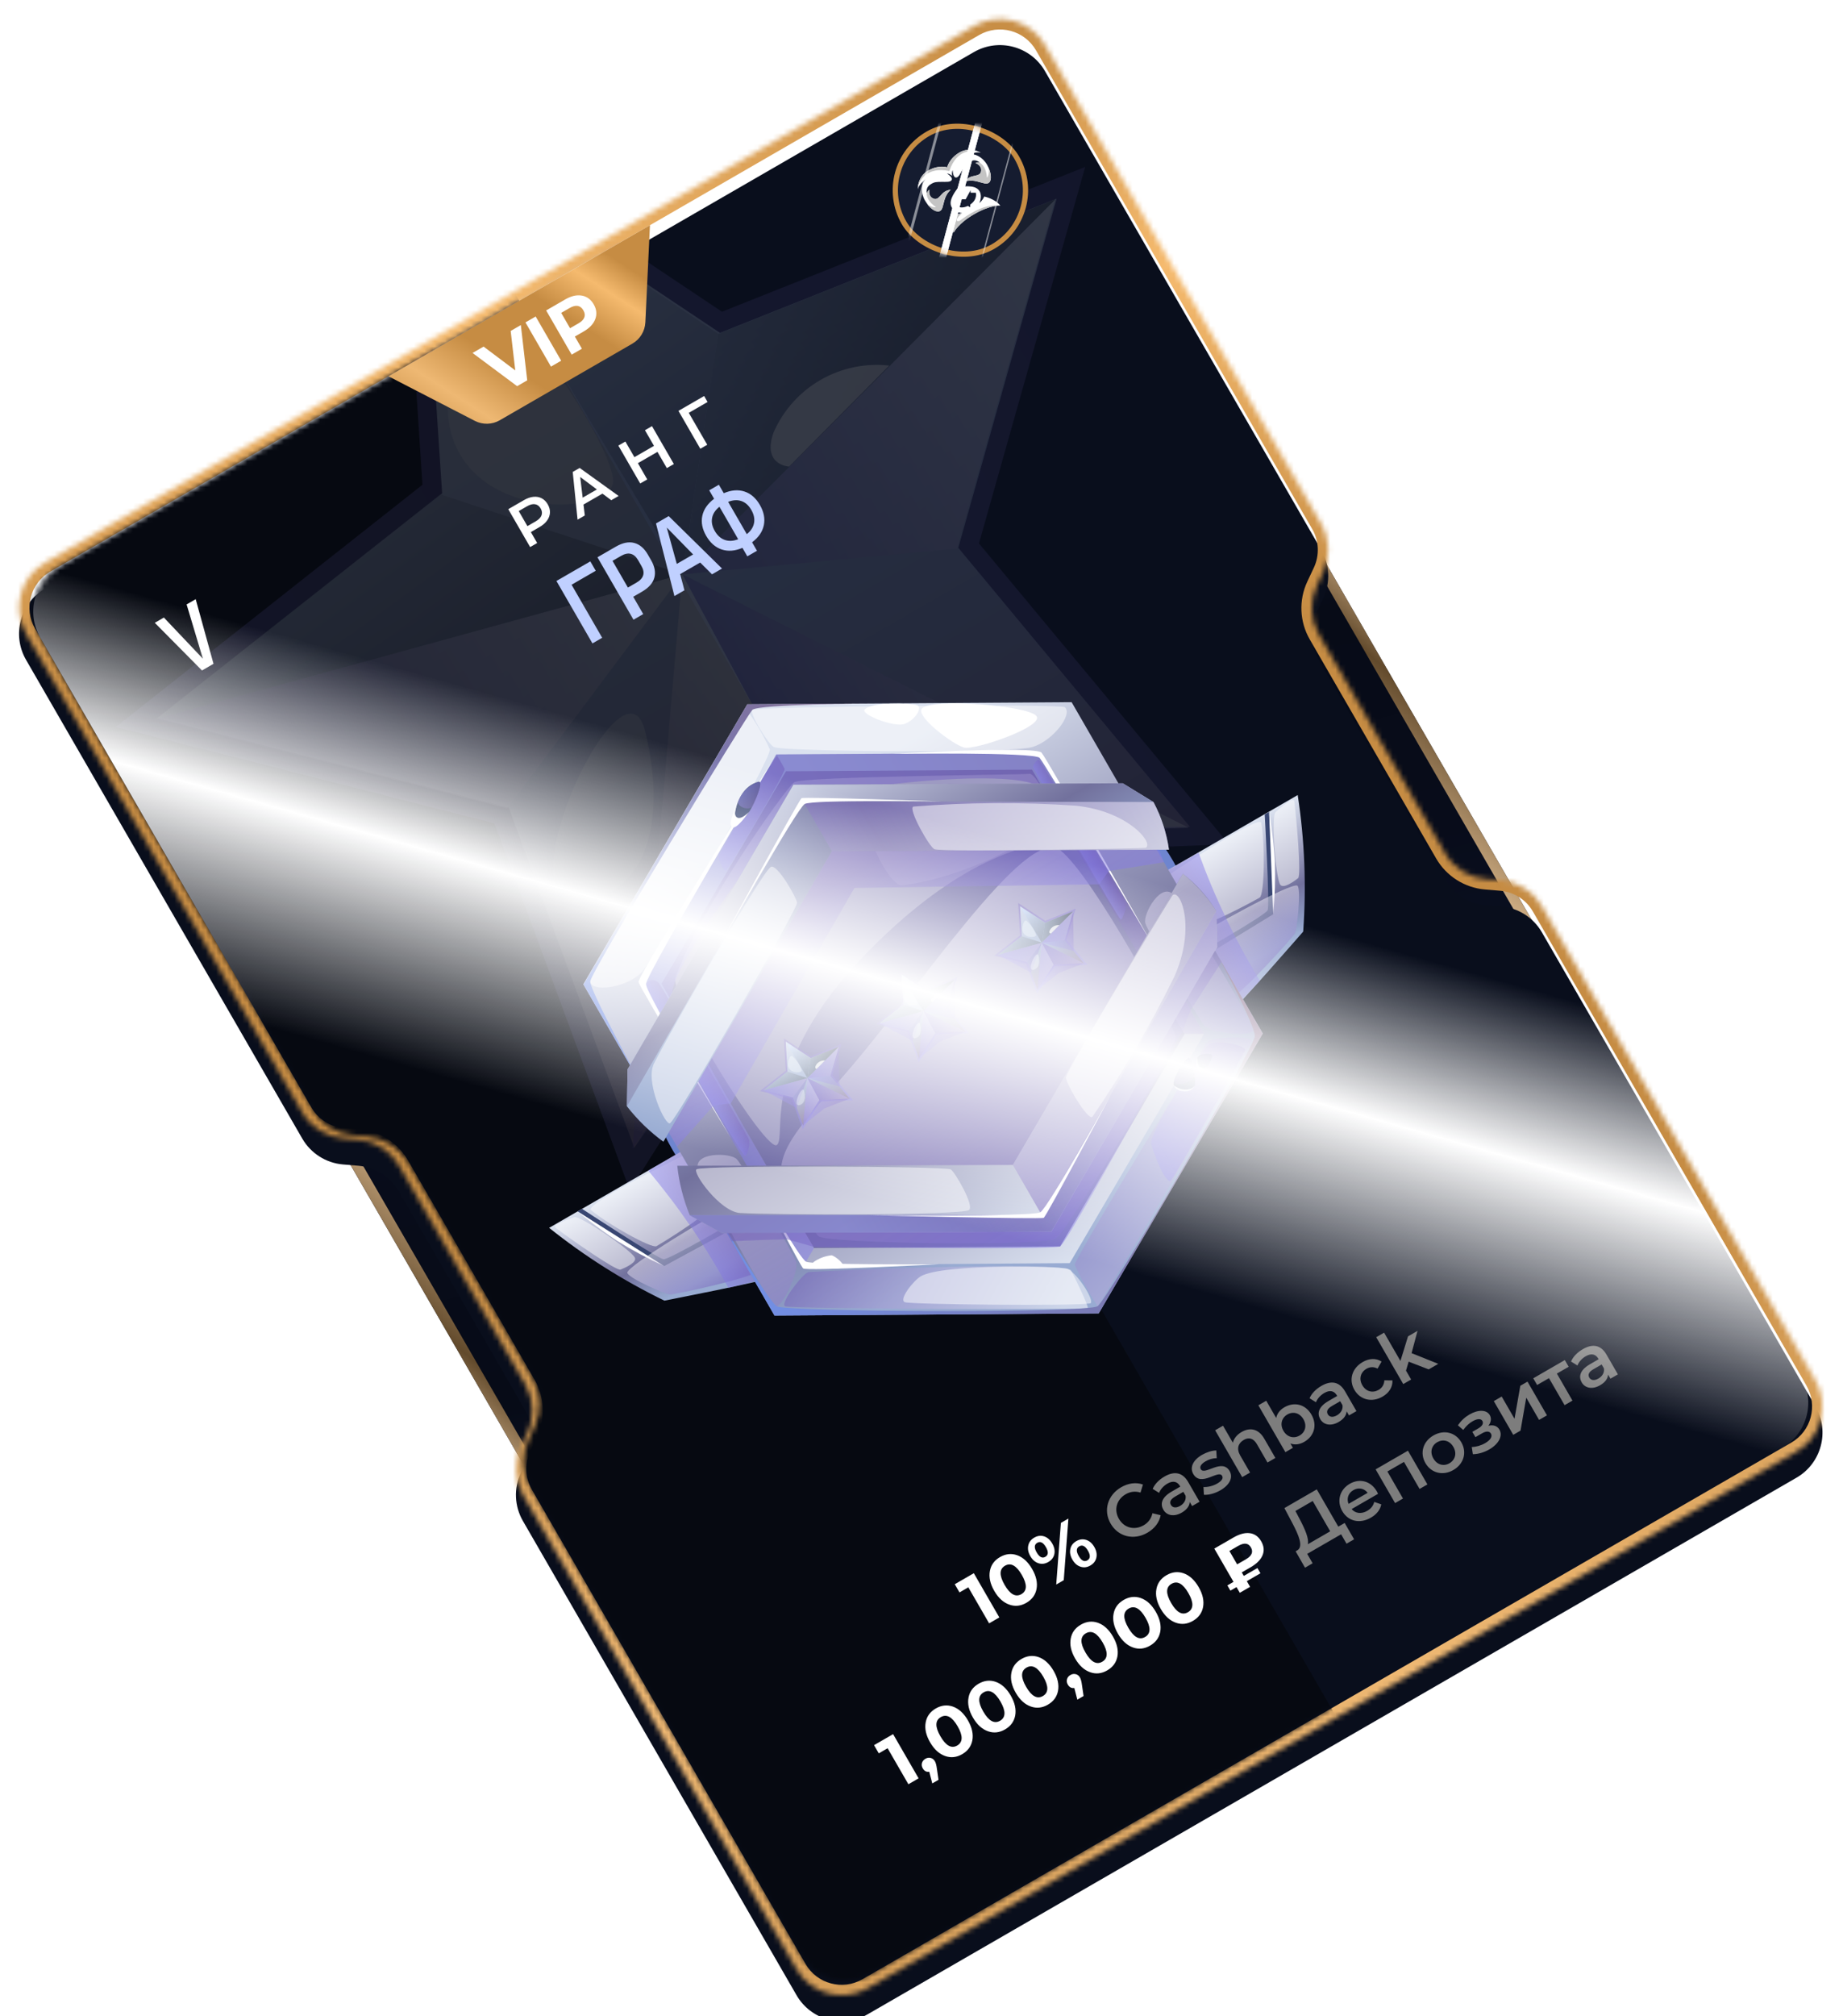 <svg width="354" height="387" viewBox="0 0 354 387" fill="none" xmlns="http://www.w3.org/2000/svg">
<g filter="url(#filter0_b_6456_57840)">
<path d="M143.928 346.291C141.536 347.672 138.478 346.852 137.098 344.461L26.098 152.203C24.717 149.812 25.536 146.754 27.928 145.373L55.641 129.373L171.641 330.291L143.928 346.291Z" fill="url(#paint0_linear_6456_57840)"/>
<path d="M143.428 345.425C141.515 346.53 139.068 345.874 137.964 343.961L26.964 151.703C25.859 149.79 26.515 147.344 28.428 146.239L55.275 130.739L170.275 329.925L143.428 345.425Z" stroke="url(#paint1_linear_6456_57840)" stroke-width="2"/>
</g>
<g filter="url(#filter1_b_6456_57840)">
<path d="M209.795 40.373C212.186 38.992 215.244 39.812 216.625 42.203L327.625 234.461C329.006 236.852 328.186 239.91 325.795 241.291L298.082 257.291L182.082 56.373L209.795 40.373Z" fill="url(#paint2_linear_6456_57840)"/>
<path d="M210.295 41.239C212.208 40.135 214.654 40.79 215.759 42.703L326.759 234.961C327.864 236.874 327.208 239.32 325.295 240.425L298.448 255.925L183.448 56.739L210.295 41.239Z" stroke="url(#paint3_linear_6456_57840)" stroke-width="2"/>
</g>
<mask id="path-5-inside-1_6456_57840" fill="white">
<path fill-rule="evenodd" clip-rule="evenodd" d="M5 121.66C2.239 116.877 3.877 110.761 8.66 108L187.061 5C191.844 2.239 197.96 3.877 200.722 8.66L253.783 100.565C255.42 103.4 255.565 106.857 254.173 109.819L252.918 112.488C251.526 115.451 251.671 118.907 253.308 121.742L264.695 141.466L266.195 144.064L277.583 163.788C279.22 166.623 282.14 168.477 285.402 168.752L288.341 169C291.603 169.276 294.524 171.13 296.16 173.965L348.722 265.004C351.483 269.787 349.844 275.903 345.061 278.664L166.66 381.664C161.877 384.425 155.761 382.787 153 378.004L100.439 286.965C98.802 284.13 98.656 280.673 100.049 277.711L101.304 275.042C102.696 272.079 102.55 268.623 100.914 265.788L89.526 246.064L88.026 243.466L76.639 223.742C75.002 220.907 72.082 219.053 68.82 218.778L65.881 218.53C62.619 218.254 59.698 216.4 58.061 213.565L5 121.66Z"/>
</mask>
<g filter="url(#filter2_i_6456_57840)">
<path fill-rule="evenodd" clip-rule="evenodd" d="M5 121.66C2.239 116.877 3.877 110.761 8.66 108L187.061 5C191.844 2.239 197.96 3.877 200.722 8.66L253.783 100.565C255.42 103.4 255.565 106.857 254.173 109.819L252.918 112.488C251.526 115.451 251.671 118.907 253.308 121.742L264.695 141.466L266.195 144.064L277.583 163.788C279.22 166.623 282.14 168.477 285.402 168.752L288.341 169C291.603 169.276 294.524 171.13 296.16 173.965L348.722 265.004C351.483 269.787 349.844 275.903 345.061 278.664L166.66 381.664C161.877 384.425 155.761 382.787 153 378.004L100.439 286.965C98.802 284.13 98.656 280.673 100.049 277.711L101.304 275.042C102.696 272.079 102.55 268.623 100.914 265.788L89.526 246.064L88.026 243.466L76.639 223.742C75.002 220.907 72.082 219.053 68.82 218.778L65.881 218.53C62.619 218.254 59.698 216.4 58.061 213.565L5 121.66Z" fill="#090E1C"/>
</g>
<path d="M264.695 141.466L262.963 142.466L264.695 141.466ZM89.526 246.064L91.258 245.064L89.526 246.064ZM88.026 243.466L86.294 244.466L88.026 243.466ZM65.881 218.53L66.049 216.537L65.881 218.53ZM288.341 169L288.173 170.993L288.341 169ZM68.82 218.778L68.651 220.771L68.82 218.778ZM252.918 112.488L254.728 113.339L252.918 112.488ZM253.308 121.742L251.576 122.742L253.308 121.742ZM253.783 100.565L255.515 99.565L253.783 100.565ZM254.173 109.819L252.363 108.968L254.173 109.819ZM285.402 168.752L285.57 166.759L285.402 168.752ZM101.304 275.042L99.493 274.191L101.304 275.042ZM200.722 8.66L198.99 9.66L200.722 8.66ZM186.061 3.268L7.66 106.268L9.66 109.732L188.061 6.732L186.061 3.268ZM255.515 99.565L202.454 7.66L198.99 9.66L252.051 101.565L255.515 99.565ZM254.728 113.339L255.983 110.67L252.363 108.968L251.108 111.638L254.728 113.339ZM266.428 140.466L255.04 120.742L251.576 122.742L262.963 142.466L266.428 140.466ZM267.928 143.064L266.428 140.466L262.963 142.466L264.463 145.064L267.928 143.064ZM279.315 162.788L267.928 143.064L264.463 145.064L275.851 164.788L279.315 162.788ZM288.509 167.007L285.57 166.759L285.234 170.745L288.173 170.993L288.509 167.007ZM350.454 264.004L297.892 172.965L294.428 174.965L346.99 266.004L350.454 264.004ZM167.66 383.396L346.061 280.396L344.061 276.932L165.66 379.932L167.66 383.396ZM98.707 287.965L151.268 379.004L154.732 377.004L102.171 285.965L98.707 287.965ZM101.859 278.562L103.114 275.892L99.493 274.191L98.239 276.86L101.859 278.562ZM102.646 264.788L91.258 245.064L87.794 247.064L99.182 266.788L102.646 264.788ZM91.258 245.064L89.758 242.466L86.294 244.466L87.794 247.064L91.258 245.064ZM89.758 242.466L78.371 222.742L74.907 224.742L86.294 244.466L89.758 242.466ZM68.988 216.785L66.049 216.537L65.712 220.523L68.651 220.771L68.988 216.785ZM3.268 122.66L56.329 214.565L59.793 212.565L6.732 120.66L3.268 122.66ZM66.049 216.537C63.439 216.317 61.103 214.833 59.793 212.565L56.329 214.565C58.293 217.967 61.798 220.192 65.712 220.523L66.049 216.537ZM102.171 285.965C100.861 283.697 100.745 280.932 101.859 278.562L98.239 276.86C96.568 280.415 96.743 284.563 98.707 287.965L102.171 285.965ZM165.66 379.932C161.834 382.141 156.941 380.83 154.732 377.004L151.268 379.004C154.582 384.743 161.921 386.71 167.66 383.396L165.66 379.932ZM346.99 266.004C349.199 269.83 347.888 274.723 344.061 276.932L346.061 280.396C351.801 277.082 353.767 269.743 350.454 264.004L346.99 266.004ZM288.173 170.993C290.782 171.213 293.119 172.697 294.428 174.965L297.892 172.965C295.928 169.563 292.424 167.338 288.509 167.007L288.173 170.993ZM78.371 222.742C76.407 219.341 72.902 217.115 68.988 216.785L68.651 220.771C71.261 220.991 73.597 222.474 74.907 224.742L78.371 222.742ZM251.108 111.638C249.437 115.193 249.612 119.34 251.576 122.742L255.04 120.742C253.731 118.474 253.614 115.709 254.728 113.339L251.108 111.638ZM252.051 101.565C253.36 103.833 253.477 106.598 252.363 108.968L255.983 110.67C257.654 107.115 257.479 102.967 255.515 99.565L252.051 101.565ZM275.851 164.788C277.815 168.19 281.32 170.415 285.234 170.745L285.57 166.759C282.961 166.539 280.624 165.056 279.315 162.788L275.851 164.788ZM7.66 106.268C1.921 109.582 -0.046 116.921 3.268 122.66L6.732 120.66C4.523 116.834 5.834 111.941 9.66 109.732L7.66 106.268ZM103.114 275.892C104.785 272.337 104.61 268.19 102.646 264.788L99.182 266.788C100.491 269.056 100.608 271.821 99.493 274.191L103.114 275.892ZM188.061 6.732C191.888 4.523 196.781 5.834 198.99 9.66L202.454 7.66C199.14 1.921 191.801 -0.046 186.061 3.268L188.061 6.732Z" fill="url(#paint4_linear_6456_57840)" mask="url(#path-5-inside-1_6456_57840)"/>
<mask id="mask0_6456_57840" style="mask-type:alpha" maskUnits="userSpaceOnUse" x="6" y="6" width="342" height="375">
<path fill-rule="evenodd" clip-rule="evenodd" d="M7.73 122.392C4.969 117.609 6.608 111.493 11.391 108.732L186.328 7.732C191.111 4.971 197.227 6.609 199.988 11.392L252.289 101.98C253.922 104.808 254.071 108.254 252.689 111.213L251.519 113.717C250.138 116.675 250.287 120.122 251.919 122.949L263.137 142.379L264.618 144.944L275.836 164.374C277.469 167.202 280.379 169.054 283.631 169.337L286.385 169.576C289.638 169.858 292.548 171.711 294.181 174.538L345.988 264.272C348.75 269.055 347.111 275.17 342.328 277.932L167.391 378.932C162.608 381.693 156.492 380.055 153.73 375.272L101.924 285.54C100.291 282.712 100.142 279.266 101.524 276.307L102.695 273.801C104.076 270.843 103.927 267.396 102.294 264.569L89.596 242.574L78.378 223.144C76.745 220.316 73.835 218.464 70.582 218.181L67.826 217.942C64.573 217.659 61.663 215.807 60.031 212.979L7.73 122.392Z" fill="#090E1C"/>
</mask>
<g mask="url(#mask0_6456_57840)">
<rect x="159.363" y="387.03" width="317" height="113" transform="rotate(-120 159.363 387.03)" fill="#060911"/>
<g style="mix-blend-mode:hard-light" opacity="0.2">
<path style="mix-blend-mode:multiply" opacity="0.5" d="M161.036 165.002L120.979 228.489L94.977 158.045L22.25 139.54L81.143 93.057L76.259 18.164L138.676 59.84L208.446 32.04L188.04 104.315L236.045 162.056L161.036 165.002Z" fill="url(#paint5_linear_6456_57840)"/>
<path d="M202.95 38.13L169.325 51.53L160.142 55.192L138.289 63.891L80.328 25.2L84.924 94.701L30.215 137.858L97.7 155.016L121.84 220.34L158.991 161.447L228.569 158.72L184.067 105.152L202.95 38.13Z" fill="url(#paint6_linear_6456_57840)"/>
<path style="mix-blend-mode:multiply" opacity="0.5" d="M29.949 138.014L131.075 110.24L97.434 155.172L29.949 138.014Z" fill="url(#paint7_linear_6456_57840)"/>
<path style="mix-blend-mode:multiply" opacity="0.5" d="M202.673 38.291L131.064 110.246L183.79 105.314L202.673 38.291Z" fill="url(#paint8_linear_6456_57840)"/>
<path style="mix-blend-mode:multiply" opacity="0.5" d="M158.711 161.609L131.061 110.246L121.492 220.542L158.711 161.609Z" fill="url(#paint9_linear_6456_57840)"/>
<path style="mix-blend-mode:multiply" opacity="0.5" d="M228.298 158.878L131.07 110.242L158.72 161.605L228.298 158.878Z" fill="url(#paint10_linear_6456_57840)"/>
<path style="mix-blend-mode:color-dodge" opacity="0.5" d="M80.055 25.357L131.067 110.241L137.947 64.088L80.055 25.357Z" fill="url(#paint11_linear_6456_57840)"/>
<path style="mix-blend-mode:color-dodge" opacity="0.5" d="M202.671 38.292L131.062 110.247L137.942 64.093L202.671 38.292Z" fill="url(#paint12_linear_6456_57840)"/>
<path style="mix-blend-mode:color-dodge" opacity="0.5" d="M202.671 38.292L131.062 110.247L137.942 64.093L202.671 38.292Z" fill="url(#paint13_linear_6456_57840)"/>
<path style="mix-blend-mode:color-dodge" opacity="0.5" d="M84.588 94.897L131.073 110.24L29.948 138.014L84.588 94.897Z" fill="url(#paint14_linear_6456_57840)"/>
<g style="mix-blend-mode:color-dodge" opacity="0.8">
<path d="M148.593 82.997C146.321 89.32 151.568 89.57 151.568 89.57L170.8 70.176C166.215 69.664 161.586 70.632 157.59 72.939C153.595 75.246 150.442 78.77 148.593 82.997Z" fill="white"/>
</g>
<path style="mix-blend-mode:multiply" opacity="0.5" d="M121.839 220.341C121.839 220.341 151.283 177.924 161.12 165.138L228.705 158.642L159.126 161.369L121.839 220.341Z" fill="url(#paint15_linear_6456_57840)"/>
<g style="mix-blend-mode:soft-light" opacity="0.4">
<path d="M86.276 81.438C89.679 100.428 117.69 98.924 117.759 92.415C117.828 85.907 100.469 59.943 94.649 58.384C88.829 56.824 84.891 73.674 86.276 81.438Z" fill="#F7FFFF"/>
</g>
<g style="mix-blend-mode:soft-light" opacity="0.4">
<path d="M115.172 172.351C127.588 167.188 126.476 150.429 123.836 140.018C119.191 123.294 92.675 181.514 115.172 172.351Z" fill="#F7FFFF"/>
</g>
</g>
</g>
<g filter="url(#filter3_f_6456_57840)">
<ellipse cx="177.295" cy="193.082" rx="55.5" ry="52" transform="rotate(-30 177.295 193.082)" fill="#6E85CF"/>
</g>
<path d="M113.389 107.765L114.429 109.566L109.787 112.246L115.667 122.43L113.797 123.51L106.877 111.525L113.389 107.765ZM118.275 104.944C119.603 104.177 120.789 103.939 121.834 104.228C122.872 104.507 123.735 105.24 124.421 106.43L125.071 107.556C125.758 108.745 125.962 109.859 125.684 110.897C125.406 111.935 124.603 112.837 123.275 113.604L121.629 114.554L123.549 117.88L121.679 118.96L114.759 106.974L118.275 104.944ZM120.609 112.787L122.255 111.837C123.652 111.031 123.967 109.963 123.201 108.636L122.551 107.51C122.171 106.852 121.711 106.455 121.171 106.32C120.636 106.167 120.011 106.297 119.295 106.711L117.649 107.661L120.609 112.787ZM138.688 109.139L136.766 110.249L134.488 107.985L130.643 110.205L131.466 113.309L129.543 114.419L126.001 100.483L128.443 99.073L138.688 109.139ZM128.073 101.273L129.997 108.245L133.132 106.435L128.073 101.273ZM137.166 95.746L136.226 94.118L138.08 93.048L139.02 94.676C140.452 94.064 141.775 93.955 142.987 94.348C144.2 94.741 145.189 95.602 145.956 96.93C146.722 98.258 146.976 99.551 146.717 100.809C146.458 102.067 145.706 103.163 144.46 104.098L145.4 105.726L143.546 106.796L142.606 105.168C141.173 105.78 139.848 105.883 138.629 105.479C137.41 105.074 136.417 104.208 135.65 102.88C134.883 101.552 134.633 100.265 134.899 99.018C135.164 97.772 135.92 96.681 137.166 95.746ZM137.295 101.93C137.795 102.796 138.433 103.367 139.208 103.643C139.983 103.919 140.844 103.876 141.79 103.515L138.19 97.279C137.397 97.906 136.927 98.625 136.778 99.434C136.623 100.232 136.795 101.064 137.295 101.93ZM144.31 97.88C143.81 97.014 143.176 96.448 142.407 96.184C141.639 95.919 140.791 95.97 139.863 96.337L143.443 102.537C144.224 101.917 144.689 101.202 144.837 100.393C144.986 99.584 144.81 98.746 144.31 97.88Z" fill="#C0D0FF"/>
<path d="M101.827 105.017L97.627 97.742L100.62 96.014C101.264 95.642 101.875 95.428 102.452 95.372C103.037 95.312 103.565 95.404 104.039 95.648C104.512 95.892 104.903 96.281 105.211 96.814C105.519 97.347 105.66 97.88 105.635 98.412C105.609 98.944 105.425 99.448 105.08 99.924C104.743 100.396 104.252 100.818 103.608 101.19L101.363 102.486L101.6 101.504L103.178 104.237L101.827 105.017ZM101.684 101.649L100.703 101.342L102.886 100.082C103.481 99.739 103.856 99.356 104.01 98.934C104.167 98.502 104.114 98.057 103.85 97.6C103.582 97.136 103.223 96.867 102.774 96.794C102.332 96.716 101.813 96.849 101.218 97.193L99.035 98.453L99.254 97.44L101.684 101.649ZM110.936 99.758L110.009 90.593L111.34 89.825L118.824 95.204L117.41 96.02L110.808 91.088L111.348 90.776L112.328 98.954L110.936 99.758ZM111.471 97.204L111.222 95.934L115.151 93.666L116.126 94.516L111.471 97.204ZM123.883 82.583L125.234 81.803L129.434 89.078L128.083 89.858L123.883 82.583ZM124.321 92.03L122.97 92.81L118.77 85.535L120.121 84.755L124.321 92.03ZM126.387 86.68L122.407 88.978L121.741 87.825L125.721 85.527L126.387 86.68ZM134.516 86.144L130.316 78.869L135.253 76.019L135.902 77.168L131.984 79.43L132.11 78.928L135.847 85.376L134.516 86.144Z" fill="white"/>
<path d="M171.546 332.886L176.446 341.373L174.482 342.507L170.492 335.596L168.795 336.576L167.885 335L171.546 332.886ZM177.746 337.616C178.086 337.42 178.428 337.368 178.772 337.46C179.111 337.544 179.381 337.76 179.582 338.108C179.745 338.391 179.87 338.858 179.955 339.509L180.272 341.654L179.071 342.347L178.492 340.111C177.957 340.194 177.541 339.976 177.242 339.459C177.041 339.111 176.991 338.763 177.092 338.414C177.189 338.078 177.407 337.812 177.746 337.616ZM184.815 336.735C183.74 337.356 182.656 337.476 181.563 337.094C180.405 336.695 179.432 335.812 178.644 334.446C177.855 333.08 177.577 331.797 177.811 330.595C178.027 329.457 178.672 328.578 179.747 327.957C180.822 327.337 181.91 327.215 183.012 327.592C184.161 327.996 185.13 328.88 185.918 330.246C186.707 331.612 186.989 332.894 186.764 334.091C186.54 335.233 185.89 336.115 184.815 336.735ZM183.856 335.074C184.963 334.435 184.992 333.206 183.942 331.387C182.892 329.569 181.813 328.979 180.706 329.618C179.607 330.253 179.582 331.48 180.632 333.298C181.682 335.117 182.757 335.709 183.856 335.074ZM193.044 331.984C191.969 332.605 190.885 332.725 189.791 332.343C188.634 331.944 187.661 331.061 186.873 329.695C186.084 328.329 185.806 327.046 186.039 325.844C186.255 324.706 186.901 323.827 187.976 323.206C189.051 322.586 190.139 322.464 191.241 322.841C192.39 323.245 193.359 324.129 194.147 325.495C194.936 326.861 195.218 328.143 194.993 329.34C194.769 330.482 194.119 331.364 193.044 331.984ZM192.085 330.323C193.192 329.684 193.221 328.455 192.171 326.636C191.121 324.818 190.042 324.228 188.935 324.867C187.836 325.502 187.811 326.729 188.861 328.547C189.911 330.366 190.986 330.958 192.085 330.323ZM201.273 327.233C200.198 327.854 199.114 327.974 198.02 327.592C196.863 327.193 195.89 326.31 195.102 324.944C194.313 323.578 194.035 322.295 194.268 321.093C194.484 319.955 195.13 319.076 196.205 318.455C197.28 317.835 198.368 317.713 199.47 318.09C200.619 318.494 201.588 319.378 202.376 320.744C203.165 322.11 203.447 323.392 203.222 324.589C202.998 325.731 202.348 326.613 201.273 327.233ZM200.314 325.572C201.421 324.933 201.45 323.704 200.4 321.885C199.35 320.067 198.271 319.477 197.164 320.116C196.065 320.751 196.04 321.978 197.09 323.796C198.14 325.615 199.215 326.207 200.314 325.572ZM205.606 321.531C205.946 321.335 206.288 321.283 206.632 321.375C206.971 321.459 207.241 321.675 207.442 322.023C207.605 322.306 207.73 322.773 207.815 323.424L208.132 325.569L206.931 326.262L206.352 324.026C205.817 324.109 205.401 323.891 205.102 323.374C204.901 323.026 204.851 322.678 204.952 322.329C205.049 321.993 205.267 321.727 205.606 321.531ZM212.675 320.65C211.6 321.271 210.516 321.391 209.422 321.009C208.265 320.61 207.292 319.727 206.504 318.361C205.715 316.995 205.437 315.712 205.67 314.51C205.887 313.372 206.532 312.493 207.607 311.872C208.682 311.252 209.77 311.13 210.872 311.507C212.021 311.911 212.99 312.795 213.778 314.161C214.567 315.527 214.849 316.809 214.624 318.006C214.4 319.148 213.75 320.03 212.675 320.65ZM211.716 318.989C212.823 318.35 212.852 317.121 211.802 315.302C210.752 313.484 209.673 312.894 208.566 313.533C207.467 314.168 207.442 315.395 208.492 317.213C209.542 319.032 210.617 319.624 211.716 318.989ZM220.904 315.899C219.829 316.52 218.745 316.64 217.651 316.258C216.494 315.859 215.521 314.976 214.733 313.61C213.944 312.244 213.666 310.961 213.899 309.759C214.115 308.621 214.761 307.742 215.836 307.121C216.911 306.501 217.999 306.379 219.101 306.756C220.25 307.16 221.219 308.044 222.007 309.41C222.796 310.776 223.078 312.058 222.853 313.255C222.629 314.397 221.979 315.279 220.904 315.899ZM219.945 314.238C221.052 313.599 221.081 312.37 220.031 310.551C218.981 308.733 217.902 308.143 216.795 308.782C215.696 309.417 215.671 310.644 216.721 312.462C217.771 314.281 218.846 314.873 219.945 314.238ZM229.133 311.148C228.058 311.769 226.974 311.889 225.88 311.507C224.723 311.108 223.75 310.225 222.962 308.859C222.173 307.493 221.895 306.21 222.128 305.008C222.344 303.87 222.99 302.991 224.065 302.37C225.14 301.75 226.228 301.628 227.33 302.005C228.479 302.409 229.448 303.293 230.236 304.659C231.025 306.025 231.307 307.307 231.082 308.504C230.858 309.646 230.208 310.528 229.133 311.148ZM228.174 309.487C229.281 308.848 229.31 307.619 228.26 305.8C227.21 303.982 226.131 303.392 225.024 304.032C223.925 304.666 223.9 305.893 224.95 307.711C226 309.53 227.075 310.122 228.174 309.487ZM238.514 301.836L238.906 302.515L241.525 301.003L242.106 302.009L239.487 303.521L240.117 304.613L238.141 305.754L237.511 304.662L236.335 305.341L235.754 304.335L236.93 303.656L233.241 297.267L236.915 295.146C238.071 294.478 239.106 294.199 240.019 294.307C240.967 294.417 241.711 294.941 242.253 295.879C242.789 296.808 242.869 297.711 242.49 298.587C242.127 299.432 241.368 300.189 240.212 300.856L238.514 301.836ZM240.271 297.039C239.781 296.19 238.966 296.095 237.827 296.753L236.141 297.726L237.625 300.296L239.311 299.323C240.45 298.665 240.771 297.904 240.271 297.039Z" fill="white"/>
<path d="M257.056 293.055L252.926 285.902L246.706 289.493L248.163 292.24C249.513 294.775 250.347 296.863 249.224 297.577L248.86 297.787L250.661 300.934L252.128 300.087L251.085 298.281L257.596 294.522L258.639 296.328L260.093 295.488L258.28 292.348L257.056 293.055ZM249.629 291.588L248.822 290.049L252.144 288.131L255.504 293.951L251.2 296.436C251.463 295.379 250.67 293.557 249.629 291.588ZM264.461 286.29C263.292 284.266 261.146 283.742 259.255 284.834C257.327 285.947 256.707 288.148 257.82 290.076C258.933 292.004 261.144 292.586 263.314 291.333C264.43 290.689 265.129 289.8 265.312 288.773L263.961 288.309C263.773 289.047 263.336 289.607 262.609 290.027C261.481 290.678 260.343 290.527 259.615 289.686L264.695 286.753C264.623 286.6 264.531 286.412 264.461 286.29ZM259.955 286.046C260.949 285.472 262.036 285.702 262.696 286.566L259.022 288.687C258.622 287.657 258.973 286.613 259.955 286.046ZM264.228 282.06L267.966 288.534L269.482 287.659L266.486 282.47L269.674 280.629L272.67 285.818L274.174 284.95L270.436 278.476L264.228 282.06ZM279.153 282.188C281.166 281.026 281.811 278.811 280.691 276.871C279.571 274.931 277.337 274.394 275.324 275.556C273.336 276.704 272.672 278.914 273.792 280.854C274.912 282.794 277.165 283.336 279.153 282.188ZM278.404 280.891C277.313 281.521 276.034 281.209 275.32 279.972C274.606 278.736 274.975 277.471 276.066 276.841C277.17 276.204 278.449 276.517 279.163 277.753C279.877 278.99 279.508 280.254 278.404 280.891ZM285.884 273.695C286.397 273.043 286.52 272.277 286.156 271.647C285.54 270.58 283.915 270.564 282.254 271.523C281.405 272.013 280.673 272.678 280.026 273.601L281.058 274.493C281.592 273.765 282.18 273.215 282.834 272.837C283.744 272.312 284.457 272.288 284.73 272.761C285.003 273.234 284.709 273.759 283.945 274.2L282.805 274.858L283.393 275.877L284.654 275.149C285.466 274.68 286.088 274.693 286.382 275.202C286.704 275.76 286.275 276.444 285.268 277.025C284.468 277.487 283.525 277.757 282.691 277.769L282.906 279.149C283.934 279.137 285.068 278.806 286.062 278.232C287.869 277.189 288.697 275.628 288.004 274.427C287.591 273.712 286.817 273.464 285.884 273.695ZM290.664 275.43L292.058 274.625L293.159 268.299L295.623 272.567L297.138 271.692L293.4 265.217L292.018 266.015L290.905 272.348L288.441 268.08L286.926 268.955L290.664 275.43ZM300.568 261.079L294.505 264.579L295.247 265.864L297.527 264.548L300.523 269.738L302.038 268.863L299.042 263.673L301.31 262.364L300.568 261.079ZM304.038 258.979C302.995 259.581 302.143 260.428 301.76 261.361L302.991 262.121C303.245 261.441 303.856 260.765 304.584 260.345C305.663 259.722 306.497 259.935 307.008 260.82L307.064 260.917L305.391 261.883C303.427 263.017 303.19 264.286 303.813 265.365C304.464 266.492 305.866 266.766 307.345 265.912C308.315 265.352 308.836 264.631 308.878 263.863L309.333 264.651L310.764 263.825L308.573 260.03C307.495 258.163 305.905 257.901 304.038 258.979ZM307.024 264.626C306.248 265.074 305.584 264.989 305.269 264.443C304.996 263.97 305.051 263.421 306.081 262.826L307.645 261.923L308.079 262.675C308.21 263.489 307.763 264.199 307.024 264.626Z" fill="#7D7D7D"/>
<path d="M187.05 301.995L191.95 310.482L189.986 311.616L185.996 304.705L184.299 305.685L183.389 304.109L187.05 301.995ZM197.146 307.676C196.071 308.297 194.987 308.416 193.894 308.034C192.736 307.635 191.763 306.753 190.975 305.387C190.186 304.021 189.908 302.737 190.142 301.535C190.358 300.398 191.003 299.518 192.078 298.898C193.153 298.277 194.241 298.155 195.343 298.532C196.492 298.936 197.461 299.821 198.249 301.187C199.038 302.553 199.32 303.834 199.095 305.031C198.871 306.174 198.221 307.055 197.146 307.676ZM196.187 306.015C197.294 305.375 197.323 304.146 196.273 302.328C195.223 300.509 194.144 299.92 193.037 300.559C191.938 301.194 191.913 302.42 192.963 304.239C194.013 306.057 195.088 306.649 196.187 306.015ZM201.364 299.841C200.742 300.201 200.115 300.282 199.484 300.086C198.841 299.886 198.314 299.431 197.903 298.719C197.493 298.008 197.362 297.324 197.51 296.667C197.656 296.022 198.04 295.521 198.662 295.161C199.284 294.802 199.911 294.72 200.541 294.917C201.177 295.121 201.7 295.579 202.11 296.29C202.521 297.002 202.656 297.683 202.515 298.336C202.37 298.98 201.986 299.482 201.364 299.841ZM203.774 292.339L205.217 291.506L204.321 303.339L202.878 304.172L203.774 292.339ZM200.79 298.847C201.38 298.506 201.416 297.888 200.898 296.99C200.38 296.093 199.826 295.815 199.236 296.156C198.646 296.496 198.61 297.115 199.128 298.012C199.646 298.91 200.2 299.188 200.79 298.847ZM209.433 300.517C208.811 300.877 208.188 300.956 207.566 300.755C206.922 300.555 206.395 300.1 205.984 299.388C205.574 298.677 205.443 297.993 205.592 297.336C205.729 296.696 206.109 296.197 206.731 295.837C207.353 295.478 207.98 295.397 208.611 295.593C209.254 295.793 209.781 296.248 210.192 296.959C210.602 297.671 210.733 298.355 210.585 299.012C210.439 299.656 210.055 300.158 209.433 300.517ZM208.859 299.523C209.449 299.183 209.485 298.564 208.967 297.666C208.449 296.769 207.895 296.491 207.305 296.832C206.715 297.172 206.679 297.791 207.197 298.688C207.715 299.586 208.269 299.864 208.859 299.523Z" fill="white"/>
<path d="M220.385 294.227C221.779 293.422 222.681 292.238 222.937 290.862L221.358 290.48C221.132 291.516 220.557 292.284 219.672 292.795C217.914 293.81 215.927 293.309 214.919 291.563C213.911 289.817 214.47 287.845 216.228 286.83C217.113 286.319 218.066 286.206 219.069 286.515L219.535 284.97C218.215 284.503 216.739 284.692 215.357 285.49C212.75 286.995 211.868 289.946 213.331 292.48C214.794 295.014 217.79 295.725 220.385 294.227ZM223.685 283.43C222.642 284.032 221.79 284.88 221.406 285.813L222.638 286.573C222.891 285.893 223.503 285.216 224.231 284.796C225.31 284.173 226.144 284.387 226.655 285.272L226.711 285.369L225.038 286.335C223.074 287.469 222.836 288.737 223.459 289.816C224.11 290.944 225.513 291.217 226.992 290.363C227.962 289.803 228.483 289.082 228.525 288.314L228.98 289.103L230.411 288.277L228.22 284.482C227.142 282.614 225.552 282.352 223.685 283.43ZM226.67 289.078C225.894 289.526 225.231 289.44 224.916 288.895C224.643 288.422 224.698 287.873 225.728 287.278L227.292 286.375L227.726 287.127C227.857 287.941 227.41 288.651 226.67 289.078ZM234.405 286.083C236.224 285.033 236.884 283.601 236.184 282.389C234.721 279.855 231.392 283.329 230.636 282.019C230.391 281.595 230.653 281.04 231.574 280.508C232.193 280.151 232.881 279.915 233.709 279.922L233.626 278.434C232.841 278.419 231.74 278.779 230.879 279.276C229.133 280.284 228.492 281.722 229.199 282.946C230.69 285.529 234.019 282.055 234.733 283.291C234.992 283.74 234.746 284.238 233.788 284.791C232.976 285.26 231.949 285.497 231.162 285.45L231.245 286.938C232.065 287.014 233.326 286.706 234.405 286.083ZM238.489 274.883C237.592 275.401 236.996 276.133 236.807 276.953L234.917 273.68L233.402 274.555L238.596 283.551L240.111 282.676L238.221 279.402C237.472 278.105 237.822 277.03 238.901 276.407C239.871 275.847 240.762 276.076 241.427 277.228L243.457 280.744L244.973 279.869L242.831 276.159C241.704 274.207 240.041 273.987 238.489 274.883ZM246.704 270.14C245.88 270.616 245.313 271.315 245.128 272.198L243.217 268.888L241.702 269.763L246.896 278.759L248.338 277.926L247.855 277.089C248.722 277.414 249.648 277.283 250.533 276.772C252.425 275.68 253.063 273.565 251.901 271.553C250.739 269.54 248.596 269.048 246.704 270.14ZM249.615 275.573C248.523 276.203 247.232 275.898 246.518 274.661C245.804 273.424 246.185 272.153 247.277 271.523C248.368 270.893 249.647 271.205 250.361 272.442C251.075 273.679 250.706 274.943 249.615 275.573ZM253.818 266.033C252.775 266.635 251.923 267.483 251.54 268.415L252.771 269.175C253.025 268.495 253.636 267.819 254.364 267.399C255.443 266.776 256.277 266.989 256.788 267.874L256.844 267.971L255.171 268.937C253.207 270.071 252.97 271.34 253.593 272.419C254.244 273.547 255.646 273.82 257.125 272.966C258.095 272.406 258.617 271.685 258.658 270.917L259.113 271.705L260.544 270.879L258.353 267.084C257.275 265.217 255.685 264.955 253.818 266.033ZM256.804 271.681C256.028 272.129 255.364 272.043 255.049 271.497C254.776 271.025 254.831 270.476 255.861 269.881L257.425 268.978L257.859 269.729C257.99 270.543 257.543 271.254 256.804 271.681ZM265.568 268.092C266.829 267.364 267.52 266.237 267.457 264.98L265.901 264.973C265.87 265.816 265.449 266.43 264.807 266.801C263.691 267.445 262.401 267.172 261.673 265.911C260.952 264.662 261.353 263.396 262.469 262.752C263.111 262.381 263.854 262.324 264.599 262.718L265.371 261.367C264.307 260.672 263 260.732 261.739 261.46C259.69 262.643 259.026 264.853 260.146 266.793C261.266 268.733 263.519 269.275 265.568 268.092ZM274.42 262.868L276.263 261.804L271.135 259.753L272.27 255.476L270.452 256.526L268.991 261.249L265.855 255.817L264.34 256.692L269.534 265.689L271.049 264.814L270.062 263.104L270.574 261.386L274.42 262.868Z" fill="#7D7D7D"/>
<rect x="166.715" y="31.758" width="26" height="26" rx="13" transform="rotate(-30 166.715 31.758)" fill="#151C30"/>
<rect x="167.398" y="31.941" width="25" height="25" rx="12.5" transform="rotate(-30 167.398 31.941)" stroke="#C68C43"/>
<path d="M189.044 37.727C188.724 38.492 188.125 38.978 188.125 38.978C188.396 38.369 188.746 36.897 187.627 36.164C186.508 35.432 184.127 35.914 184.127 35.914C184.127 35.914 182.52 37.735 182.593 39.071C182.666 40.407 184.118 40.839 184.781 40.909C184.781 40.909 184.06 41.184 183.238 41.078C183.238 41.078 182.547 43.113 183.207 44.627C183.207 44.627 183.94 42.945 187.124 41.106C190.309 39.267 192.133 39.474 192.133 39.474C191.152 38.146 189.044 37.727 189.044 37.727ZM186.37 39.259L186.36 39.782L185.903 39.529C184.335 40.284 183.413 39.319 183.413 39.319L183.909 38.452L183.501 38.214L185.478 38.257L186.43 36.523L186.433 36.995L187.432 36.999C187.432 36.999 187.808 38.279 186.369 39.26L186.37 39.259Z" fill="white"/>
<path d="M186.004 29.658C186.004 29.658 187.41 29.05 188.405 29.323C188.405 29.323 186.382 28.066 184.324 29.255C182.265 30.443 181.938 32.123 181.938 32.123C181.938 32.123 180.32 31.567 178.262 32.755C176.204 33.943 176.28 36.324 176.28 36.324C176.54 35.326 177.771 34.412 177.771 34.412C176.903 35.322 176.818 37.035 177.691 38.525C178.563 40.015 179.76 40.753 180.41 40.561C181.06 40.369 181.049 39.644 181.436 38.346C181.823 37.047 182.617 36.419 182.617 36.419C181.534 36.529 181.093 37.085 180.629 37.599C180.165 38.114 179.736 38.447 179.021 37.97C178.306 37.493 178.51 36.398 178.51 36.398C178.189 36.659 178.014 37.135 178.014 37.135C177.894 36.185 178.184 35.739 178.837 35.33C179.49 34.921 179.898 34.921 180.825 34.912C181.752 34.902 182.628 35.008 182.818 34.501C183.008 33.994 181.889 33.3 181.889 33.3C182.431 33.33 182.895 33.781 182.895 33.781C182.895 33.781 182.737 33.153 182.982 32.668C182.982 32.668 183.022 33.986 183.558 34.074C184.093 34.162 184.438 33.351 184.91 32.553C185.382 31.755 185.585 31.402 186.266 31.04C186.948 30.679 187.479 30.654 188.241 31.232C188.241 31.232 187.74 31.146 187.354 31.294C187.354 31.294 188.404 31.663 188.46 32.522C188.516 33.38 188.013 33.585 187.335 33.729C186.657 33.873 185.956 33.978 185.319 34.861C185.319 34.861 186.261 34.488 187.578 34.801C188.895 35.113 189.517 35.484 190.009 35.02C190.502 34.555 190.461 33.15 189.606 31.647C188.751 30.144 187.226 29.361 186.004 29.658Z" fill="white"/>
<path d="M184.324 29.254C182.263 30.443 181.94 32.133 181.94 32.133C181.94 32.133 180.315 31.568 178.255 32.758C176.721 33.644 176.375 35.196 176.299 35.93C176.647 34.68 177.923 31.942 182.342 32.828C183.785 28.557 186.795 28.821 188.051 29.145C187.375 28.845 185.858 28.368 184.324 29.254Z" fill="#C4C4C4"/>
<path d="M180.594 37.61C180.129 38.127 179.699 38.461 178.982 37.981C178.264 37.502 178.469 36.404 178.469 36.404C178.21 36.613 178.047 36.961 177.992 37.091C177.982 37.739 178.287 38.727 179.793 39.77C179.793 39.77 179.114 39.934 178.084 39.192C178.889 40.246 179.826 40.744 180.376 40.581C181.026 40.386 181.016 39.662 181.403 38.358C181.79 37.055 182.586 36.426 182.586 36.426C181.501 36.538 181.059 37.094 180.594 37.61Z" fill="#C4C4C4"/>
<path d="M189.581 34.119C189.428 32.273 188.712 31.518 188.144 31.209C187.984 31.192 187.631 31.171 187.342 31.282C187.342 31.282 188.395 31.654 188.451 32.515C188.508 33.376 188.004 33.581 187.325 33.725C186.646 33.869 185.943 33.974 185.305 34.859C185.305 34.859 186.25 34.486 187.57 34.801C188.889 35.115 189.513 35.488 190.006 35.022C190.425 34.624 190.458 33.546 189.931 32.306C190.074 33.601 189.581 34.119 189.581 34.119Z" fill="#C4C4C4"/>
<path d="M192.122 39.459C191.381 39.362 189.604 39.306 187.38 40.47C184.428 42.013 184.434 42.637 183.871 42.415C183.308 42.192 184.785 40.915 184.785 40.915C184.785 40.915 184.065 41.191 183.243 41.086C183.243 41.086 182.551 43.118 183.208 44.627C183.208 44.627 183.943 42.947 187.127 41.109C190.312 39.27 192.134 39.474 192.134 39.474C192.131 39.47 192.126 39.464 192.122 39.459Z" fill="#C4C4C4"/>
<g style="mix-blend-mode:soft-light">
<mask id="mask1_6456_57840" style="mask-type:alpha" maskUnits="userSpaceOnUse" x="171" y="23" width="27" height="27">
<rect x="166.715" y="31.758" width="26" height="26" rx="13" transform="rotate(-30 166.715 31.758)" fill="#101520"/>
</mask>
<g mask="url(#mask1_6456_57840)">
<g filter="url(#filter4_f_6456_57840)">
<path d="M178.419 59.257L190.41 14.506" stroke="white" stroke-width="0.52"/>
</g>
<g filter="url(#filter5_f_6456_57840)">
<path d="M176.714 65.615L192.112 8.149" stroke="white" stroke-width="1.3"/>
</g>
<g filter="url(#filter6_f_6456_57840)">
<path d="M176.714 65.615L192.112 8.149" stroke="white" stroke-width="1.3"/>
</g>
<g opacity="0.5" filter="url(#filter7_f_6456_57840)">
<path d="M171.431 57.556L183.422 12.805" stroke="white" stroke-width="0.52"/>
</g>
<g opacity="0.5" filter="url(#filter8_f_6456_57840)">
<path d="M184.927 63.304L196.918 18.553" stroke="white" stroke-width="0.26"/>
</g>
</g>
</g>
<path d="M147.619 245.314C147.732 245.766 127.615 249.672 127.615 249.672C119.728 245.846 112.305 241.158 105.48 235.696L134.129 219.156L147.619 245.314Z" fill="url(#paint16_linear_6456_57840)"/>
<path d="M110.945 232.541C110.945 232.541 125.48 242.272 127.569 243.042L142.259 235.063L141.698 234.091C141.698 234.091 128.51 241.851 127.435 241.726C126.36 241.602 111.797 232.049 111.797 232.049L110.945 232.541Z" fill="#394773"/>
<path d="M110.945 232.541L127.569 243.042C124.457 241.618 121.441 240 118.538 238.198C114.761 235.731 110.945 232.541 110.945 232.541Z" fill="white"/>
<g style="mix-blend-mode:soft-light" opacity="0.5">
<path d="M113.526 232.281C116.522 234.876 125.185 239.738 126.098 239.211C127.011 238.684 137.541 232.361 137.646 230.292C137.751 228.223 134.394 220.444 133.459 220.789C132.523 221.135 112.163 231.06 113.526 232.281Z" fill="white"/>
</g>
<g style="mix-blend-mode:soft-light" opacity="0.5">
<path d="M106.739 235.713C109.953 238.117 118.431 244.025 119.19 243.716C119.95 243.408 122.475 242.339 121.914 241.367C121.016 239.812 111.411 233.291 110.305 233.655C109.199 234.018 105.958 235.128 106.739 235.713Z" fill="white"/>
</g>
<path style="mix-blend-mode:multiply" opacity="0.5" d="M120.493 244.375C120.952 245.454 127.771 248.432 128.646 248.494C129.52 248.556 144.745 245.208 145.247 244.141C145.75 243.073 140.028 232.108 139.142 232.198C138.257 232.289 120.003 243.184 120.493 244.375Z" fill="url(#paint17_linear_6456_57840)"/>
<path style="mix-blend-mode:multiply" opacity="0.5" d="M124.505 224.712C130.377 231.687 135.539 239.225 139.916 247.218L147.618 245.314L134.125 219.093L124.505 224.712Z" fill="url(#paint18_linear_6456_57840)"/>
<path d="M236.487 194.005C236.834 194.322 250.313 178.832 250.313 178.832C250.944 170.069 250.591 161.277 249.26 152.619L220.562 169.188L236.487 194.005Z" fill="url(#paint19_linear_6456_57840)"/>
<path d="M243.773 155.852C243.773 155.852 244.921 173.312 244.555 175.499L230.288 184.238L229.727 183.267C229.727 183.267 243.053 175.718 243.483 174.725C243.913 173.732 242.921 156.343 242.921 156.343L243.773 155.852Z" fill="#394773"/>
<path d="M243.772 155.852L244.555 175.499C244.877 172.094 244.98 168.675 244.863 165.263C244.615 160.758 243.772 155.852 243.772 155.852Z" fill="white"/>
<g style="mix-blend-mode:soft-light" opacity="0.5">
<path d="M242.26 157.957C243.023 161.841 242.882 171.77 241.957 172.304C241.031 172.838 230.315 178.782 228.459 177.846C226.602 176.909 221.568 170.099 222.323 169.468C223.077 168.838 241.884 156.166 242.26 157.957Z" fill="white"/>
</g>
<g style="mix-blend-mode:soft-light" opacity="0.5">
<path d="M248.612 153.803C249.087 157.789 249.977 168.078 249.33 168.581C248.683 169.084 246.482 170.743 245.884 169.793C244.987 168.238 244.142 156.66 245.01 155.883C245.878 155.107 248.472 152.848 248.612 153.803Z" fill="white"/>
</g>
<path style="mix-blend-mode:multiply" opacity="0.5" d="M249.238 170.043C249.956 170.973 249.113 178.375 248.742 179.157C248.37 179.938 237.859 191.449 236.658 191.364C235.458 191.28 228.909 180.792 229.381 180.099C229.853 179.406 248.464 169.016 249.238 170.043Z" fill="url(#paint20_linear_6456_57840)"/>
<path style="mix-blend-mode:multiply" opacity="0.5" d="M230.216 163.68C233.32 172.253 237.267 180.492 242 188.28L236.488 194.005L220.527 169.209L230.216 163.68Z" fill="url(#paint21_linear_6456_57840)"/>
<path d="M143.544 135.201L112.042 188.939L148.762 252.54L211.044 252.115L242.554 198.389L205.834 134.788L143.544 135.201Z" fill="url(#paint22_linear_6456_57840)"/>
<path d="M154.456 242.824L123.298 188.856L149.115 144.846L200.125 144.499L231.284 198.468L205.479 242.47L154.456 242.824Z" fill="url(#paint23_linear_6456_57840)"/>
<path d="M156.348 239.577L127.055 188.84L150.966 148.052L198.232 147.746L227.525 198.483L203.626 239.263L156.348 239.577Z" fill="#736FA8"/>
<g style="mix-blend-mode:soft-light" opacity="0.5">
<path d="M113.306 188.42C113.715 190.468 119.913 189.691 122.982 186.915C126.051 184.139 148.064 146.019 147.872 143.862C146.739 141.344 145.356 138.948 143.741 136.708C142.594 137.37 113.113 187.43 113.306 188.42Z" fill="white"/>
</g>
<g style="mix-blend-mode:soft-light" opacity="0.5">
<path d="M204.533 135.751C206.102 137.129 202.331 142.108 198.38 143.385C194.429 144.662 150.637 144.291 148.65 143.414C147.614 142.959 143.742 136.708 144.519 136.259C145.679 135.59 203.773 135.089 204.533 135.751Z" fill="white"/>
</g>
<path style="mix-blend-mode:multiply" opacity="0.5" d="M134.142 224.622C134.922 226.714 148.057 251.231 149.248 250.786C150.439 250.342 153.544 243.981 152.896 242.202C152.247 240.423 142.836 223.895 141.541 222.536C140.247 221.178 132.83 221.152 134.142 224.622Z" fill="url(#paint24_linear_6456_57840)"/>
<path style="mix-blend-mode:multiply" opacity="0.5" d="M225.503 171.874C226.912 173.603 241.589 197.23 240.609 198.039C239.628 198.848 232.567 198.357 231.351 196.905C230.134 195.454 220.526 179.039 219.997 177.24C219.468 175.44 223.142 169.01 225.503 171.874Z" fill="url(#paint25_linear_6456_57840)"/>
<path style="mix-blend-mode:multiply" opacity="0.5" d="M150.8 250.765C151.844 251.264 208.283 251.459 208.912 251.096C209.233 250.91 206.146 244.595 205.732 243.878C204.631 241.971 156.015 244.013 155.256 244.209C154.139 244.497 149.748 250.255 150.8 250.765Z" fill="url(#paint26_linear_6456_57840)"/>
<path style="mix-blend-mode:multiply" opacity="0.5" d="M240.435 199.873C240.345 201.027 211.468 250.366 210.826 250.736C209.152 248.2 207.679 245.535 206.423 242.767C207.002 240.635 231.374 200.505 231.898 199.959C232.706 199.137 240.531 198.7 240.435 199.873Z" fill="url(#paint27_linear_6456_57840)"/>
<path style="mix-blend-mode:multiply" opacity="0.5" d="M157.198 237.289C146.616 224.66 147.461 222.989 161.749 206.821C176.037 190.652 197.162 158.032 203.647 163.196C210.132 168.359 225.551 197.145 225.821 198.981C226.092 200.817 205.289 236.246 202.763 237.769C200.237 239.293 158.393 238.704 157.198 237.289Z" fill="url(#paint28_linear_6456_57840)"/>
<g style="mix-blend-mode:soft-light" opacity="0.3">
<path d="M197.671 148.54C196.963 148.738 154.236 149.015 152.549 150.167C150.862 151.319 134.448 174.547 129.757 187.62C128.488 191.122 147.326 221.642 149.255 219.768C151.183 217.893 145.629 204.37 166.447 182.957C186.938 161.976 200.99 161.782 204.304 161.311C205.211 161.143 199.298 148.053 197.671 148.54Z" fill="white"/>
</g>
<path style="mix-blend-mode:multiply" opacity="0.5" d="M154.454 242.824L123.295 188.856L149.092 144.809L200.123 144.499L231.282 198.468L227.516 198.471C227.516 198.471 200.612 151.472 198.739 150.594C192.008 147.483 156.261 151.101 152.418 155.214C148.574 159.328 129.351 184.614 129.08 190.698C129 192.753 156.347 239.577 156.347 239.577L154.454 242.824Z" fill="url(#paint29_linear_6456_57840)"/>
<g style="mix-blend-mode:soft-light" opacity="0.2">
<path d="M173.167 169.925C185.211 168.705 199.676 160.451 200.52 158.862C201.363 157.274 198.754 150.731 196.092 150.908C193.43 151.084 172.024 151.96 168.226 155.384C164.428 158.807 171.009 170.119 173.167 169.925Z" fill="white"/>
</g>
<path d="M123.228 208.313C123.144 208.168 113.277 190.137 113.367 188.385C113.457 186.632 143.437 137.352 144.517 136.259C145.597 135.166 167.457 135.048 167.457 135.048L143.544 135.201L112.089 188.993L123.228 208.313Z" fill="url(#paint30_linear_6456_57840)"/>
<path d="M171.387 144.701C171.387 144.701 198.653 144.344 199.687 145.48C200.722 146.616 221.312 181.226 221.312 181.226C221.312 181.226 201.172 145.886 200.112 144.506C199.052 143.126 171.387 144.701 171.387 144.701Z" fill="white"/>
<path d="M140.372 218.433C140.372 218.433 122.862 189.672 122.646 188.501C122.431 187.33 149.113 144.846 149.113 144.846C149.113 144.846 124.074 187.126 124.073 188.892C124.073 190.658 140.372 218.433 140.372 218.433Z" fill="white"/>
<path style="mix-blend-mode:multiply" d="M148.765 252.54L211.035 252.122L242.532 198.403L234.165 183.912C234.165 183.912 241.071 196.785 241.02 198.92C240.97 201.054 212.882 249.338 210.827 250.736C208.771 252.133 151.34 251.815 149.249 250.786C147.159 249.758 130.047 220.12 130.047 220.12L148.765 252.54Z" fill="url(#paint31_linear_6456_57840)"/>
<path d="M146.502 229.05C146.502 229.05 153.547 241.566 154.854 242.205C156.16 242.843 180.365 242.684 180.365 242.684C180.365 242.684 154.825 244.035 154.261 243.486C153.697 242.937 146.502 229.05 146.502 229.05Z" fill="white"/>
<g style="mix-blend-mode:soft-light" opacity="0.5">
<path d="M176.864 244.996C175.482 245.794 172.492 249.561 173.837 249.983C175.183 250.405 206.188 250.74 209.384 250.207C210.43 250.024 207.216 244.656 205.059 243.57C204.138 243.114 181.151 242.505 176.864 244.996Z" fill="white"/>
</g>
<path d="M166.114 136.165C165.166 137.117 171.622 139.609 173.65 138.989C175.677 138.369 177.41 135.7 176.068 135.342C174.726 134.983 167.599 134.692 166.114 136.165Z" fill="white"/>
<path d="M177.125 135.978C175.681 137.41 183.084 142.967 185.187 143.502C187.289 144.038 200.615 139.453 199.083 137.455C197.551 135.457 179.166 133.957 177.125 135.978Z" fill="white"/>
<path style="mix-blend-mode:multiply" opacity="0.5" d="M221.116 219.609C222.608 224.53 224.248 227 224.83 226.697C225.411 226.394 238.89 202.384 239.15 201.553C239.411 200.722 233.547 199.427 232.096 200.589C230.644 201.751 220.546 217.768 221.116 219.609Z" fill="url(#paint32_linear_6456_57840)"/>
<path style="mix-blend-mode:multiply" opacity="0.5" d="M126.504 188.656C125.169 187.483 123.658 188.371 124.462 190.077C125.266 191.783 142.475 222.159 143.107 221.859C143.74 221.558 144.155 219.343 143.805 218.622C143.454 217.901 127.145 189.225 126.504 188.656Z" fill="url(#paint33_linear_6456_57840)"/>
<path style="mix-blend-mode:multiply" opacity="0.5" d="M198.473 147.364C198.716 147.985 214.922 176.738 215.304 176.517C215.687 176.296 216.599 173.972 216.199 173.279C215.799 172.587 199.784 145.846 199.522 145.819C199.26 145.793 198.261 146.855 198.473 147.364Z" fill="url(#paint34_linear_6456_57840)"/>
<path style="mix-blend-mode:multiply" opacity="0.5" d="M150.7 147.591C151.022 148.15 139.848 166.975 139.465 167.196C139.083 167.417 137.774 164.836 138.108 164.19C138.442 163.543 148.949 144.844 149.255 145.089C149.792 145.89 150.274 146.726 150.7 147.591Z" fill="url(#paint35_linear_6456_57840)"/>
<path d="M228.225 203.115C227.176 203.721 224.768 207.784 225.614 208.623C226.461 209.462 229.281 209.276 229.512 208.365C229.743 207.454 228.93 202.741 228.225 203.115Z" fill="#394773"/>
<path d="M230.002 203.03C229.821 203.571 229.705 205.193 230.787 205.33C231.869 205.466 233.22 202.678 232.635 202.433C232.049 202.188 230.213 202.341 230.002 203.03Z" fill="#394773"/>
<path style="mix-blend-mode:multiply" opacity="0.5" d="M225.613 207.281C225.439 209.001 229.469 207.662 229.37 206.407C229.271 205.153 228.829 202.622 228.288 203.08C227.149 204.311 226.242 205.734 225.613 207.281Z" fill="url(#paint36_linear_6456_57840)"/>
<path d="M225.457 208.325C226.099 208.861 226.915 209.153 227.76 209.15C228.879 209.151 229.532 208.629 229.536 208.124C229.467 208.489 229.276 208.821 228.993 209.067C228.711 209.312 228.354 209.456 227.981 209.475C225.824 209.7 225.457 208.325 225.457 208.325Z" fill="#DAE1EF"/>
<path style="mix-blend-mode:multiply" opacity="0.5" d="M230.411 202.826C230.094 204.158 231.446 205.046 231.86 204.71C232.275 204.373 233.132 202.696 232.635 202.433C232.137 202.169 230.478 202.544 230.411 202.826Z" fill="url(#paint37_linear_6456_57840)"/>
<path d="M230.001 203.03C230.001 203.03 229.831 204.472 230.464 204.884C231.096 205.296 231.528 205.047 231.528 205.047C231.528 205.047 230.881 206.149 230.325 205.612C229.364 204.661 230.001 203.03 230.001 203.03Z" fill="#DAE1EF"/>
<path d="M145.679 150.068C142.833 150.836 141.661 153.651 141.266 155.531C140.871 157.411 141.928 157.789 143.182 156.741C144.436 155.693 146.914 149.727 145.679 150.068Z" fill="#394773"/>
<path style="mix-blend-mode:multiply" opacity="0.5" d="M145.681 150.068C144.796 150.369 143.987 150.862 143.314 151.512C142.642 152.161 142.122 152.949 141.793 153.819C141.458 154.806 143.758 155.713 144.468 154.833C145.178 153.954 146.618 149.867 145.681 150.068Z" fill="url(#paint38_linear_6456_57840)"/>
<path d="M141.538 154.517C141.538 154.517 139.754 158.008 140.588 158.741C141.422 159.474 143.854 155.851 143.854 155.851C143.854 155.851 142.407 157.448 141.551 156.906C140.695 156.363 141.538 154.517 141.538 154.517Z" fill="white"/>
<path d="M156.307 242.241C155.152 243.346 160.694 243.741 161.715 243.346C162.737 242.95 160.432 241.123 159.749 240.966C158.514 241.091 157.328 241.53 156.307 242.241Z" fill="white"/>
<path d="M194.548 223.627L130.088 223.787C130.441 227.044 131.246 230.231 132.48 233.258L138.675 236.694L201.939 236.43L233.8 181.773L233.625 174.861C231.927 172.119 229.752 169.702 227.199 167.72L194.548 223.627Z" fill="url(#paint39_linear_6456_57840)"/>
<path d="M138.676 236.693L132.48 233.257L200.089 233.223L233.626 174.861L233.8 181.773L201.94 236.43L138.676 236.693Z" fill="url(#paint40_linear_6456_57840)"/>
<path style="mix-blend-mode:multiply" opacity="0.5" d="M132.48 233.257L138.676 236.693L139.644 236.718L140.541 238.272C140.541 238.272 144.048 238.078 151.047 237.891C151.276 237.889 156.354 239.362 156.354 239.362C156.354 239.362 202.379 239.983 203.625 239.263C205.217 238.344 227.178 197.857 227.178 197.857C227.178 197.857 228.556 194.146 228.731 193.85L234.623 184.651L233.374 182.489L233.8 181.773L233.626 174.861L200.089 233.223L132.48 233.257Z" fill="url(#paint41_linear_6456_57840)"/>
<path style="mix-blend-mode:multiply" opacity="0.5" d="M194.55 223.627L200.09 233.223L233.627 174.861C231.886 172.152 229.717 169.741 227.201 167.72L194.55 223.627Z" fill="url(#paint42_linear_6456_57840)"/>
<g style="mix-blend-mode:soft-light" opacity="0.5">
<path d="M133.797 224.449C132.872 224.984 138.288 232.627 142.167 232.849C148.35 233.215 184.309 233.298 186.087 232.304C187.321 231.591 183.292 224.783 182.62 224.475C181.347 223.865 135.179 223.652 133.797 224.449Z" fill="white"/>
</g>
<g style="mix-blend-mode:soft-light" opacity="0.5">
<path d="M204.76 206.751C204.524 207.681 208.953 215.182 209.826 214.386C215.711 205.8 220.967 196.812 225.554 187.49C229.733 178.146 226.796 170.723 225.264 171.802C225.169 171.695 205.268 204.838 204.76 206.751Z" fill="white"/>
</g>
<path d="M167.234 233.275C167.234 233.275 198.308 233.587 199.814 232.718C201.319 231.849 213.412 210.113 213.412 210.113C213.412 210.113 201.005 233.472 200.475 233.778C199.944 234.084 167.234 233.275 167.234 233.275Z" fill="white"/>
<path d="M159.785 163.416L127.424 219.171C124.781 217.236 122.424 214.946 120.418 212.365L120.54 205.282L152.4 150.625L215.665 150.362L221.564 153.969C223.088 156.811 224.094 159.903 224.535 163.104L159.785 163.416Z" fill="url(#paint43_linear_6456_57840)"/>
<path d="M120.54 205.282L120.418 212.365L154.245 153.82L221.564 153.969L215.665 150.362L152.4 150.625L120.54 205.282Z" fill="url(#paint44_linear_6456_57840)"/>
<path style="mix-blend-mode:multiply" opacity="0.5" d="M159.786 163.415L154.246 153.819L221.565 153.968C223.041 156.831 224.044 159.915 224.536 163.104L159.786 163.415Z" fill="url(#paint45_linear_6456_57840)"/>
<g style="mix-blend-mode:soft-light" opacity="0.5">
<path d="M128.697 215.619C127.772 216.153 123.868 207.653 125.608 204.17C128.382 198.633 146.29 167.45 148.047 166.419C149.281 165.707 153.155 172.588 153.094 173.336C152.985 174.743 130.079 214.821 128.697 215.619Z" fill="white"/>
</g>
<g style="mix-blend-mode:soft-light" opacity="0.5">
<path d="M179.515 163.022C178.592 162.762 174.311 155.176 175.443 154.83C185.821 154.014 196.234 153.956 206.599 154.657C216.775 155.698 221.735 161.953 220.034 162.74C220.073 162.864 181.461 163.6 179.515 163.022Z" fill="white"/>
</g>
<path d="M137.782 182.258C137.782 182.258 153.055 155.204 154.561 154.335C156.066 153.465 180.93 153.849 180.93 153.849C180.93 153.849 154.497 152.914 153.967 153.22C153.436 153.526 137.782 182.258 137.782 182.258Z" fill="white"/>
<path style="mix-blend-mode:multiply" opacity="0.5" d="M128.467 217.387L159.785 163.416L222.646 163.11L223.577 165.52L212.97 167.206L211.147 169.749L164.113 170.456L140.366 211.813L137.056 212.234L130.044 220.12L128.467 217.387Z" fill="url(#paint46_linear_6456_57840)"/>
<path style="mix-blend-mode:multiply" opacity="0.5" d="M157.573 211.467L154.189 216.774L152.049 210.931L145.971 209.436L150.926 205.539L150.56 199.32L155.763 202.746L161.616 200.404L159.872 206.415L163.862 211.189L157.573 211.467Z" fill="url(#paint47_linear_6456_57840)"/>
<path d="M161.123 200.947L158.321 202.078L157.543 202.382L155.725 203.108L150.925 199.952L151.258 205.687L146.688 209.281L152.289 210.663L154.264 216.05L157.398 211.163L163.184 210.9L159.507 206.496L161.123 200.947Z" fill="url(#paint48_linear_6456_57840)"/>
<path style="mix-blend-mode:multiply" opacity="0.5" d="M146.66 209.295L155.095 206.952L152.274 210.67L146.66 209.295Z" fill="url(#paint49_linear_6456_57840)"/>
<path style="mix-blend-mode:multiply" opacity="0.5" d="M161.098 200.961L155.098 206.952L159.482 206.51L161.098 200.961Z" fill="url(#paint50_linear_6456_57840)"/>
<path style="mix-blend-mode:multiply" opacity="0.5" d="M157.373 211.178L155.097 206.952L154.239 216.064L157.373 211.178Z" fill="url(#paint51_linear_6456_57840)"/>
<path style="mix-blend-mode:multiply" opacity="0.5" d="M163.158 210.914L155.096 206.952L157.371 211.178L163.158 210.914Z" fill="url(#paint52_linear_6456_57840)"/>
<path style="mix-blend-mode:color-dodge" opacity="0.5" d="M150.898 199.966L155.096 206.952L155.698 203.122L150.898 199.966Z" fill="url(#paint53_linear_6456_57840)"/>
<path style="mix-blend-mode:color-dodge" opacity="0.5" d="M161.098 200.961L155.098 206.952L155.7 203.122L161.098 200.961Z" fill="url(#paint54_linear_6456_57840)"/>
<path style="mix-blend-mode:color-dodge" opacity="0.5" d="M161.098 200.961L155.098 206.952L155.7 203.122L161.098 200.961Z" fill="url(#paint55_linear_6456_57840)"/>
<path style="mix-blend-mode:color-dodge" opacity="0.5" d="M151.234 205.701L155.099 206.952L146.664 209.296L151.234 205.701Z" fill="url(#paint56_linear_6456_57840)"/>
<g style="mix-blend-mode:color-dodge" opacity="0.8">
<path d="M156.645 204.649C156.45 205.166 156.878 205.194 156.878 205.194L158.496 203.58C158.115 203.539 157.73 203.621 157.397 203.814C157.063 204.006 156.8 204.299 156.645 204.649Z" fill="white"/>
</g>
<path style="mix-blend-mode:multiply" opacity="0.5" d="M154.274 216.043C154.274 216.043 156.75 212.524 157.571 211.467L163.182 210.9L157.395 211.163L154.274 216.043Z" fill="url(#paint57_linear_6456_57840)"/>
<path style="mix-blend-mode:multiply" opacity="0.5" d="M146.66 209.295L155.095 206.952L153.031 212.695L146.66 209.295Z" fill="url(#paint58_linear_6456_57840)"/>
<path style="mix-blend-mode:multiply" opacity="0.5" d="M161.098 200.961L155.098 206.952L161.239 208.557L161.098 200.961Z" fill="url(#paint59_linear_6456_57840)"/>
<path style="mix-blend-mode:multiply" opacity="0.5" d="M154.262 216.05L155.096 206.952L163.182 210.9L158.329 212.779L154.262 216.05Z" fill="url(#paint60_linear_6456_57840)"/>
<g style="mix-blend-mode:soft-light" opacity="0.4">
<path d="M151.383 204.594C151.665 206.164 153.985 206.023 154.001 205.48C153.644 204.39 152.989 203.423 152.108 202.686C151.624 202.56 151.297 203.931 151.383 204.594Z" fill="#F7FFFF"/>
</g>
<g style="mix-blend-mode:soft-light" opacity="0.4">
<path d="M153.743 212.074C154.77 211.659 154.689 210.264 154.458 209.409C154.104 208.027 151.857 212.854 153.743 212.074Z" fill="#F7FFFF"/>
</g>
<path style="mix-blend-mode:multiply" opacity="0.5" d="M202.581 185.481L199.197 190.788L197.057 184.946L190.979 183.45L195.934 179.553L195.568 173.334L200.771 176.761L206.623 174.418L204.879 180.429L208.869 185.203L202.581 185.481Z" fill="url(#paint61_linear_6456_57840)"/>
<path d="M206.131 174.962L203.317 176.1L202.551 176.397L200.732 177.123L195.932 173.966L196.266 179.701L191.695 183.296L197.297 184.678L199.272 190.064L202.405 185.178L208.192 184.914L204.514 180.51L206.131 174.962Z" fill="url(#paint62_linear_6456_57840)"/>
<path style="mix-blend-mode:multiply" opacity="0.5" d="M191.672 183.31L200.107 180.967L197.273 184.692L191.672 183.31Z" fill="url(#paint63_linear_6456_57840)"/>
<path style="mix-blend-mode:multiply" opacity="0.5" d="M206.106 174.976L200.106 180.967L204.49 180.525L206.106 174.976Z" fill="url(#paint64_linear_6456_57840)"/>
<path style="mix-blend-mode:multiply" opacity="0.5" d="M202.38 185.192L200.105 180.966L199.247 190.078L202.38 185.192Z" fill="url(#paint65_linear_6456_57840)"/>
<path style="mix-blend-mode:multiply" opacity="0.5" d="M208.165 184.928L200.104 180.966L202.379 185.192L208.165 184.928Z" fill="url(#paint66_linear_6456_57840)"/>
<path style="mix-blend-mode:color-dodge" opacity="0.5" d="M195.906 173.98L200.104 180.967L200.706 177.137L195.906 173.98Z" fill="url(#paint67_linear_6456_57840)"/>
<path style="mix-blend-mode:color-dodge" opacity="0.5" d="M206.106 174.976L200.105 180.967L200.707 177.137L206.106 174.976Z" fill="url(#paint68_linear_6456_57840)"/>
<path style="mix-blend-mode:color-dodge" opacity="0.5" d="M206.106 174.976L200.105 180.967L200.707 177.137L206.106 174.976Z" fill="url(#paint69_linear_6456_57840)"/>
<path style="mix-blend-mode:color-dodge" opacity="0.5" d="M196.242 179.715L200.107 180.966L191.672 183.31L196.242 179.715Z" fill="url(#paint70_linear_6456_57840)"/>
<g style="mix-blend-mode:color-dodge" opacity="0.8">
<path d="M201.592 178.699C201.397 179.216 201.886 179.209 201.886 179.209L203.504 177.595C203.11 177.545 202.709 177.626 202.363 177.826C202.017 178.026 201.746 178.333 201.592 178.699Z" fill="white"/>
</g>
<path style="mix-blend-mode:multiply" opacity="0.5" d="M199.235 190.086C199.235 190.086 201.723 186.56 202.544 185.503L208.155 184.936L202.369 185.199L199.235 190.086Z" fill="url(#paint71_linear_6456_57840)"/>
<path style="mix-blend-mode:multiply" opacity="0.5" d="M191.672 183.31L200.107 180.967L198.043 186.709L191.672 183.31Z" fill="url(#paint72_linear_6456_57840)"/>
<path style="mix-blend-mode:multiply" opacity="0.5" d="M206.106 174.976L200.106 180.967L206.247 182.571L206.106 174.976Z" fill="url(#paint73_linear_6456_57840)"/>
<path style="mix-blend-mode:multiply" opacity="0.5" d="M199.27 190.064L200.104 180.966L208.19 184.914L203.337 186.793L199.27 190.064Z" fill="url(#paint74_linear_6456_57840)"/>
<g style="mix-blend-mode:soft-light" opacity="0.4">
<path d="M196.391 178.608C196.673 180.179 198.993 180.037 199.008 179.494C198.653 178.402 197.993 177.436 197.103 176.707C196.632 176.574 196.28 177.96 196.391 178.608Z" fill="#F7FFFF"/>
</g>
<g style="mix-blend-mode:soft-light" opacity="0.4">
<path d="M198.741 186.095C199.78 185.673 199.699 184.279 199.469 183.424C199.115 182.041 196.868 186.869 198.741 186.095Z" fill="#F7FFFF"/>
</g>
<path style="mix-blend-mode:multiply" opacity="0.5" d="M179.843 198.61L176.458 203.916L174.319 198.074L168.241 196.579L173.196 192.681L172.83 186.463L178.032 189.889L183.885 187.546L182.141 193.558L186.119 198.339L179.843 198.61Z" fill="url(#paint75_linear_6456_57840)"/>
<path d="M183.38 188.097L180.579 189.228L179.812 189.525L177.982 190.258L173.194 187.094L173.528 192.829L168.957 196.424L174.558 197.806L176.533 203.192L179.667 198.306L185.454 198.042L181.776 193.638L183.38 188.097Z" fill="url(#paint76_linear_6456_57840)"/>
<path style="mix-blend-mode:multiply" opacity="0.5" d="M168.934 196.438L177.369 194.095L174.535 197.82L168.934 196.438Z" fill="url(#paint77_linear_6456_57840)"/>
<path style="mix-blend-mode:multiply" opacity="0.5" d="M183.355 188.111L177.367 194.095L181.751 193.653L183.355 188.111Z" fill="url(#paint78_linear_6456_57840)"/>
<path style="mix-blend-mode:multiply" opacity="0.5" d="M179.642 198.32L177.367 194.095L176.508 203.207L179.642 198.32Z" fill="url(#paint79_linear_6456_57840)"/>
<path style="mix-blend-mode:multiply" opacity="0.5" d="M185.427 198.057L177.366 194.095L179.641 198.32L185.427 198.057Z" fill="url(#paint80_linear_6456_57840)"/>
<path style="mix-blend-mode:color-dodge" opacity="0.5" d="M173.168 187.108L177.366 194.094L177.956 190.272L173.168 187.108Z" fill="url(#paint81_linear_6456_57840)"/>
<path style="mix-blend-mode:color-dodge" opacity="0.5" d="M183.355 188.111L177.367 194.094L177.957 190.272L183.355 188.111Z" fill="url(#paint82_linear_6456_57840)"/>
<path style="mix-blend-mode:color-dodge" opacity="0.5" d="M183.355 188.111L177.367 194.094L177.957 190.272L183.355 188.111Z" fill="url(#paint83_linear_6456_57840)"/>
<path style="mix-blend-mode:color-dodge" opacity="0.5" d="M173.504 192.843L177.368 194.094L168.933 196.438L173.504 192.843Z" fill="url(#paint84_linear_6456_57840)"/>
<g style="mix-blend-mode:color-dodge" opacity="0.8">
<path d="M178.853 191.827C178.659 192.344 179.148 192.337 179.148 192.337L180.766 190.723C180.372 190.673 179.971 190.755 179.625 190.955C179.279 191.154 179.008 191.461 178.853 191.827Z" fill="white"/>
</g>
<path style="mix-blend-mode:multiply" opacity="0.5" d="M176.532 203.192C176.532 203.192 179.008 199.673 179.841 198.609L185.452 198.042L179.666 198.306L176.532 203.192Z" fill="url(#paint85_linear_6456_57840)"/>
<path style="mix-blend-mode:multiply" opacity="0.5" d="M168.934 196.438L177.369 194.095L175.305 199.837L168.934 196.438Z" fill="url(#paint86_linear_6456_57840)"/>
<path style="mix-blend-mode:multiply" opacity="0.5" d="M183.355 188.111L177.367 194.095L183.509 195.699L183.355 188.111Z" fill="url(#paint87_linear_6456_57840)"/>
<path style="mix-blend-mode:multiply" opacity="0.5" d="M176.532 203.193L177.366 194.095L185.452 198.042L180.598 199.922L176.532 203.193Z" fill="url(#paint88_linear_6456_57840)"/>
<g style="mix-blend-mode:soft-light" opacity="0.4">
<path d="M173.653 191.737C173.934 193.307 176.255 193.166 176.27 192.623C175.915 191.53 175.254 190.564 174.365 189.836C173.893 189.703 173.505 191.11 173.653 191.737Z" fill="#F7FFFF"/>
</g>
<g style="mix-blend-mode:soft-light" opacity="0.4">
<path d="M176.003 199.224C177.042 198.802 176.961 197.407 176.73 196.552C176.376 195.169 174.13 199.997 176.003 199.224Z" fill="#F7FFFF"/>
</g>
<path d="M74.613 72.232L91.2 80.787C92.712 81.567 94.518 81.525 95.992 80.674L121.464 65.967C122.938 65.116 123.878 63.574 123.959 61.874L124.843 43.232L74.613 72.232Z" fill="url(#paint89_linear_6456_57840)"/>
<path d="M100.041 62.401L101.267 73.009L99.327 74.129L90.766 67.756L92.888 66.531L98.97 71.102L98.089 63.528L100.041 62.401ZM100.927 61.889L102.891 60.755L107.791 69.242L105.827 70.376L100.927 61.889ZM108.579 57.471C109.711 56.818 110.767 56.575 111.747 56.742C112.727 56.909 113.492 57.469 114.043 58.423C114.589 59.368 114.689 60.307 114.344 61.24C113.998 62.172 113.26 62.965 112.128 63.618L110.419 64.605L111.77 66.945L109.805 68.079L104.905 59.592L108.579 57.471ZM111.095 62.081C112.299 61.385 112.619 60.549 112.055 59.571C111.485 58.585 110.598 58.439 109.394 59.135L107.794 60.059L109.495 63.005L111.095 62.081Z" fill="white"/>
<path d="M29.732 119.556L31.478 118.548L38.968 126.445L35.843 116.028L37.589 115.02L41.011 127.427L38.797 128.705L29.732 119.556Z" fill="white"/>
<g style="mix-blend-mode:overlay">
<g style="mix-blend-mode:color-dodge">
<path fill-rule="evenodd" clip-rule="evenodd" d="M7.73 122.392C4.969 117.609 6.608 111.493 11.391 108.732L186.328 7.732C191.111 4.971 197.227 6.609 199.988 11.392L254.269 105.41C255.795 108.053 255.931 111.277 254.633 114.039C253.334 116.802 253.47 120.025 254.996 122.669L266.56 142.698L268.06 145.296L279.624 165.325C281.15 167.969 283.873 169.698 286.915 169.955C289.957 170.211 292.681 171.941 294.207 174.584L345.988 264.272C348.75 269.055 347.111 275.17 342.328 277.932L167.391 378.932C162.608 381.693 156.492 380.055 153.73 375.272L102.821 287.094C101.185 284.259 101.039 280.803 102.431 277.84L103.168 276.274C104.56 273.311 104.415 269.855 102.778 267.02L91.391 247.296L89.891 244.698L78.503 224.974C76.867 222.139 73.946 220.285 70.684 220.01L68.959 219.864C65.697 219.589 62.776 217.734 61.14 214.9L7.73 122.392Z" fill="url(#paint90_linear_6456_57840)"/>
</g>
</g>
<defs>
<filter id="filter0_b_6456_57840" x="-0.574" y="103.373" width="198.215" height="269.589" filterUnits="userSpaceOnUse" colorInterpolationFilters="sRGB">
<feFlood floodOpacity="0" result="BackgroundImageFix"/>
<feGaussianBlur in="BackgroundImageFix" stdDeviation="13"/>
<feComposite in2="SourceAlpha" operator="in" result="effect1_backgroundBlur_6456_57840"/>
<feBlend mode="normal" in="SourceGraphic" in2="effect1_backgroundBlur_6456_57840" result="shape"/>
</filter>
<filter id="filter1_b_6456_57840" x="156.082" y="13.702" width="198.215" height="269.589" filterUnits="userSpaceOnUse" colorInterpolationFilters="sRGB">
<feFlood floodOpacity="0" result="BackgroundImageFix"/>
<feGaussianBlur in="BackgroundImageFix" stdDeviation="13"/>
<feComposite in2="SourceAlpha" operator="in" result="effect1_backgroundBlur_6456_57840"/>
<feBlend mode="normal" in="SourceGraphic" in2="effect1_backgroundBlur_6456_57840" result="shape"/>
</filter>
<filter id="filter2_i_6456_57840" x="3.66" y="3.659" width="346.402" height="383.347" filterUnits="userSpaceOnUse" colorInterpolationFilters="sRGB">
<feFlood floodOpacity="0" result="BackgroundImageFix"/>
<feBlend mode="normal" in="SourceGraphic" in2="BackgroundImageFix" result="shape"/>
<feColorMatrix in="SourceAlpha" type="matrix" values="0 0 0 0 0 0 0 0 0 0 0 0 0 0 0 0 0 0 127 0" result="hardAlpha"/>
<feOffset dy="5"/>
<feGaussianBlur stdDeviation="2"/>
<feComposite in2="hardAlpha" operator="arithmetic" k2="-1" k3="1"/>
<feColorMatrix type="matrix" values="0 0 0 0 0 0 0 0 0 0 0 0 0 0 0 0 0 0 0.25 0"/>
<feBlend mode="normal" in2="shape" result="effect1_innerShadow_6456_57840"/>
</filter>
<filter id="filter3_f_6456_57840" x="47.637" y="65.178" width="259.316" height="255.808" filterUnits="userSpaceOnUse" colorInterpolationFilters="sRGB">
<feFlood floodOpacity="0" result="BackgroundImageFix"/>
<feBlend mode="normal" in="SourceGraphic" in2="BackgroundImageFix" result="shape"/>
<feGaussianBlur stdDeviation="37.5" result="effect1_foregroundBlur_6456_57840"/>
</filter>
<filter id="filter4_f_6456_57840" x="175.984" y="12.255" width="16.86" height="49.254" filterUnits="userSpaceOnUse" colorInterpolationFilters="sRGB">
<feFlood floodOpacity="0" result="BackgroundImageFix"/>
<feBlend mode="normal" in="SourceGraphic" in2="BackgroundImageFix" result="shape"/>
<feGaussianBlur stdDeviation="1.092" result="effect1_foregroundBlur_6456_57840"/>
</filter>
<filter id="filter5_f_6456_57840" x="173.902" y="5.796" width="21.02" height="62.17" filterUnits="userSpaceOnUse" colorInterpolationFilters="sRGB">
<feFlood floodOpacity="0" result="BackgroundImageFix"/>
<feBlend mode="normal" in="SourceGraphic" in2="BackgroundImageFix" result="shape"/>
<feGaussianBlur stdDeviation="1.092" result="effect1_foregroundBlur_6456_57840"/>
</filter>
<filter id="filter6_f_6456_57840" x="173.902" y="5.796" width="21.02" height="62.17" filterUnits="userSpaceOnUse" colorInterpolationFilters="sRGB">
<feFlood floodOpacity="0" result="BackgroundImageFix"/>
<feBlend mode="normal" in="SourceGraphic" in2="BackgroundImageFix" result="shape"/>
<feGaussianBlur stdDeviation="1.092" result="effect1_foregroundBlur_6456_57840"/>
</filter>
<filter id="filter7_f_6456_57840" x="168.996" y="10.554" width="16.86" height="49.254" filterUnits="userSpaceOnUse" colorInterpolationFilters="sRGB">
<feFlood floodOpacity="0" result="BackgroundImageFix"/>
<feBlend mode="normal" in="SourceGraphic" in2="BackgroundImageFix" result="shape"/>
<feGaussianBlur stdDeviation="1.092" result="effect1_foregroundBlur_6456_57840"/>
</filter>
<filter id="filter8_f_6456_57840" x="182.617" y="16.335" width="16.61" height="49.186" filterUnits="userSpaceOnUse" colorInterpolationFilters="sRGB">
<feFlood floodOpacity="0" result="BackgroundImageFix"/>
<feBlend mode="normal" in="SourceGraphic" in2="BackgroundImageFix" result="shape"/>
<feGaussianBlur stdDeviation="1.092" result="effect1_foregroundBlur_6456_57840"/>
</filter>
<linearGradient id="paint0_linear_6456_57840" x1="128.396" y1="343.39" x2="73.617" y2="96.987" gradientUnits="userSpaceOnUse">
<stop stop-color="#060913"/>
<stop offset="0.137" stop-color="#070A16"/>
<stop offset="0.197" stop-color="#0D142E"/>
<stop offset="0.309" stop-color="#070B17"/>
<stop offset="0.491" stop-color="#080C1A"/>
<stop offset="0.661" stop-color="#0B1125"/>
<stop offset="1" stop-color="#101010"/>
</linearGradient>
<linearGradient id="paint1_linear_6456_57840" x1="165.082" y1="345.931" x2="208.07" y2="294.616" gradientUnits="userSpaceOnUse">
<stop stop-color="#EECCA2"/>
<stop offset="0.26" stop-color="#624A2C"/>
<stop offset="0.688" stop-color="#FFDAAB"/>
<stop offset="1" stop-color="#C68C43"/>
</linearGradient>
<linearGradient id="paint2_linear_6456_57840" x1="225.326" y1="43.275" x2="280.106" y2="289.677" gradientUnits="userSpaceOnUse">
<stop stop-color="#060913"/>
<stop offset="0.137" stop-color="#070A16"/>
<stop offset="0.197" stop-color="#0D142E"/>
<stop offset="0.309" stop-color="#070B17"/>
<stop offset="0.491" stop-color="#080C1A"/>
<stop offset="0.661" stop-color="#0B1125"/>
<stop offset="1" stop-color="#101010"/>
</linearGradient>
<linearGradient id="paint3_linear_6456_57840" x1="188.641" y1="40.733" x2="145.652" y2="92.048" gradientUnits="userSpaceOnUse">
<stop stop-color="#EECCA2"/>
<stop offset="0.26" stop-color="#624A2C"/>
<stop offset="0.688" stop-color="#FFDAAB"/>
<stop offset="1" stop-color="#C68C43"/>
</linearGradient>
<linearGradient id="paint4_linear_6456_57840" x1="132.309" y1="7.166" x2="161.327" y2="423.426" gradientUnits="userSpaceOnUse">
<stop stop-color="#C68C43"/>
<stop offset="0.12" stop-color="#F5BA6E"/>
<stop offset="0.286" stop-color="#C68C43"/>
<stop offset="0.562" stop-color="#C68C43"/>
<stop offset="0.771" stop-color="#EEB873"/>
<stop offset="1" stop-color="#C68C43"/>
</linearGradient>
<linearGradient id="paint5_linear_6456_57840" x1="34.322" y1="160.448" x2="220.517" y2="52.948" gradientUnits="userSpaceOnUse">
<stop stop-color="#8980EB"/>
<stop offset="1" stop-color="#705AB8"/>
</linearGradient>
<linearGradient id="paint6_linear_6456_57840" x1="176.98" y1="192.605" x2="64.272" y2="-2.61" gradientUnits="userSpaceOnUse">
<stop stop-color="#86759D"/>
<stop offset="0.39" stop-color="#98ABD2"/>
<stop offset="1" stop-color="#DAE1EF"/>
</linearGradient>
<linearGradient id="paint7_linear_6456_57840" x1="42.1" y1="159.059" x2="129.97" y2="108.327" gradientUnits="userSpaceOnUse">
<stop stop-color="#705AB8"/>
<stop offset="1" stop-color="white"/>
</linearGradient>
<linearGradient id="paint8_linear_6456_57840" x1="129.959" y1="108.333" x2="214.823" y2="59.337" gradientUnits="userSpaceOnUse">
<stop stop-color="#705AB8"/>
<stop offset="1" stop-color="white"/>
</linearGradient>
<linearGradient id="paint9_linear_6456_57840" x1="98.808" y1="181.253" x2="153.745" y2="149.535" gradientUnits="userSpaceOnUse">
<stop stop-color="#705AB8"/>
<stop offset="1" stop-color="white"/>
</linearGradient>
<linearGradient id="paint10_linear_6456_57840" x1="152.25" y1="150.399" x2="205.615" y2="119.589" gradientUnits="userSpaceOnUse">
<stop stop-color="#705AB8"/>
<stop offset="1" stop-color="white"/>
</linearGradient>
<linearGradient id="paint11_linear_6456_57840" x1="95.368" y1="33.734" x2="170.603" y2="136.43" gradientUnits="userSpaceOnUse">
<stop stop-color="#BFD7FF"/>
<stop offset="1"/>
</linearGradient>
<linearGradient id="paint12_linear_6456_57840" x1="121.949" y1="94.463" x2="206.813" y2="45.466" gradientUnits="userSpaceOnUse">
<stop stop-color="#BFD7FF"/>
<stop offset="1"/>
</linearGradient>
<linearGradient id="paint13_linear_6456_57840" x1="122.588" y1="13.83" x2="197.783" y2="116.457" gradientUnits="userSpaceOnUse">
<stop stop-color="#BFD7FF"/>
<stop offset="1"/>
</linearGradient>
<linearGradient id="paint14_linear_6456_57840" x1="42.622" y1="72.389" x2="117.817" y2="175.016" gradientUnits="userSpaceOnUse">
<stop stop-color="#BFD7FF"/>
<stop offset="1"/>
</linearGradient>
<linearGradient id="paint15_linear_6456_57840" x1="113.752" y1="206.334" x2="220.481" y2="144.714" gradientUnits="userSpaceOnUse">
<stop stop-color="#8980EB"/>
<stop offset="1" stop-color="#705AB8"/>
</linearGradient>
<linearGradient id="paint16_linear_6456_57840" x1="134.469" y1="252.825" x2="119.91" y2="227.608" gradientUnits="userSpaceOnUse">
<stop offset="0.21" stop-color="#98ABD2"/>
<stop offset="0.49" stop-color="#72719D"/>
<stop offset="1" stop-color="#DAE1EF"/>
</linearGradient>
<linearGradient id="paint17_linear_6456_57840" x1="136.077" y1="248.544" x2="129.151" y2="236.768" gradientUnits="userSpaceOnUse">
<stop stop-color="#705AB8"/>
<stop offset="1" stop-color="white"/>
</linearGradient>
<linearGradient id="paint18_linear_6456_57840" x1="131.854" y1="237.442" x2="141.478" y2="231.886" gradientUnits="userSpaceOnUse">
<stop stop-color="#8980EB"/>
<stop offset="1" stop-color="#705AB8"/>
</linearGradient>
<linearGradient id="paint19_linear_6456_57840" x1="249.567" y1="186.372" x2="235.008" y2="161.155" gradientUnits="userSpaceOnUse">
<stop offset="0.21" stop-color="#98ABD2"/>
<stop offset="0.49" stop-color="#72719D"/>
<stop offset="1" stop-color="#DAE1EF"/>
</linearGradient>
<linearGradient id="paint20_linear_6456_57840" x1="245.057" y1="185.624" x2="238.334" y2="173.731" gradientUnits="userSpaceOnUse">
<stop stop-color="#705AB8"/>
<stop offset="1" stop-color="white"/>
</linearGradient>
<linearGradient id="paint21_linear_6456_57840" x1="237.566" y1="176.41" x2="227.942" y2="181.966" gradientUnits="userSpaceOnUse">
<stop stop-color="#8980EB"/>
<stop offset="1" stop-color="#705AB8"/>
</linearGradient>
<linearGradient id="paint22_linear_6456_57840" x1="212.202" y1="254.119" x2="154.323" y2="153.871" gradientUnits="userSpaceOnUse">
<stop offset="0.21" stop-color="#98ABD2"/>
<stop offset="0.49" stop-color="#72719D"/>
<stop offset="1" stop-color="#DAE1EF"/>
</linearGradient>
<linearGradient id="paint23_linear_6456_57840" x1="152.601" y1="150.883" x2="205.331" y2="242.215" gradientUnits="userSpaceOnUse">
<stop offset="0.21" stop-color="#98ABD2"/>
<stop offset="0.49" stop-color="#72719D"/>
<stop offset="1" stop-color="#DAE1EF"/>
</linearGradient>
<linearGradient id="paint24_linear_6456_57840" x1="159.228" y1="260.977" x2="127.319" y2="205.709" gradientUnits="userSpaceOnUse">
<stop stop-color="#705AB8"/>
<stop offset="1" stop-color="white"/>
</linearGradient>
<linearGradient id="paint25_linear_6456_57840" x1="244.444" y1="211.777" x2="212.535" y2="156.509" gradientUnits="userSpaceOnUse">
<stop stop-color="#705AB8"/>
<stop offset="1" stop-color="white"/>
</linearGradient>
<linearGradient id="paint26_linear_6456_57840" x1="155.871" y1="235.415" x2="199.168" y2="259.158" gradientUnits="userSpaceOnUse">
<stop stop-color="#705AB8"/>
<stop offset="1" stop-color="white"/>
</linearGradient>
<linearGradient id="paint27_linear_6456_57840" x1="209.08" y1="210.785" x2="252.366" y2="249.27" gradientUnits="userSpaceOnUse">
<stop stop-color="#705AB8"/>
<stop offset="1" stop-color="white"/>
</linearGradient>
<linearGradient id="paint28_linear_6456_57840" x1="207.153" y1="245.6" x2="163.034" y2="169.185" gradientUnits="userSpaceOnUse">
<stop stop-color="#705AB8"/>
<stop offset="1" stop-color="white"/>
</linearGradient>
<linearGradient id="paint29_linear_6456_57840" x1="132.573" y1="204.926" x2="209.401" y2="160.569" gradientUnits="userSpaceOnUse">
<stop stop-color="#8980EB"/>
<stop offset="1" stop-color="#705AB8"/>
</linearGradient>
<linearGradient id="paint30_linear_6456_57840" x1="109.938" y1="185.295" x2="174.835" y2="147.827" gradientUnits="userSpaceOnUse">
<stop stop-color="#728EE3"/>
<stop offset="1" stop-color="#836888"/>
</linearGradient>
<linearGradient id="paint31_linear_6456_57840" x1="147.102" y1="249.661" x2="240.895" y2="195.51" gradientUnits="userSpaceOnUse">
<stop stop-color="#728EE3"/>
<stop offset="1" stop-color="#836888"/>
</linearGradient>
<linearGradient id="paint32_linear_6456_57840" x1="219.625" y1="218.737" x2="241.772" y2="205.951" gradientUnits="userSpaceOnUse">
<stop stop-color="#8980EB"/>
<stop offset="1" stop-color="#705AB8"/>
</linearGradient>
<linearGradient id="paint33_linear_6456_57840" x1="133.14" y1="205.506" x2="135.57" y2="204.103" gradientUnits="userSpaceOnUse">
<stop stop-color="#8980EB"/>
<stop offset="1" stop-color="#705AB8"/>
</linearGradient>
<linearGradient id="paint34_linear_6456_57840" x1="206.472" y1="161.647" x2="208.73" y2="160.343" gradientUnits="userSpaceOnUse">
<stop stop-color="#8980EB"/>
<stop offset="1" stop-color="#705AB8"/>
</linearGradient>
<linearGradient id="paint35_linear_6456_57840" x1="135.681" y1="161.154" x2="152.867" y2="151.231" gradientUnits="userSpaceOnUse">
<stop stop-color="#8980EB"/>
<stop offset="1" stop-color="#705AB8"/>
</linearGradient>
<linearGradient id="paint36_linear_6456_57840" x1="192.868" y1="194.794" x2="195.445" y2="196.42" gradientUnits="userSpaceOnUse">
<stop stop-color="#8980EB"/>
<stop offset="1" stop-color="#705AB8"/>
</linearGradient>
<linearGradient id="paint37_linear_6456_57840" x1="196.733" y1="192.246" x2="198.681" y2="193.476" gradientUnits="userSpaceOnUse">
<stop stop-color="#8980EB"/>
<stop offset="1" stop-color="#705AB8"/>
</linearGradient>
<linearGradient id="paint38_linear_6456_57840" x1="142.892" y1="151.413" x2="145.353" y2="153.022" gradientUnits="userSpaceOnUse">
<stop stop-color="#8980EB"/>
<stop offset="1" stop-color="#705AB8"/>
</linearGradient>
<linearGradient id="paint39_linear_6456_57840" x1="159.3" y1="162.918" x2="201.251" y2="235.58" gradientUnits="userSpaceOnUse">
<stop offset="0.21" stop-color="#98ABD2"/>
<stop offset="0.49" stop-color="#72719D"/>
<stop offset="1" stop-color="#DAE1EF"/>
</linearGradient>
<linearGradient id="paint40_linear_6456_57840" x1="141.85" y1="249.486" x2="242.995" y2="191.089" gradientUnits="userSpaceOnUse">
<stop offset="0.21" stop-color="#98ABD2"/>
<stop offset="0.49" stop-color="#72719D"/>
<stop offset="1" stop-color="#DAE1EF"/>
</linearGradient>
<linearGradient id="paint41_linear_6456_57840" x1="203.791" y1="239.977" x2="186.307" y2="209.695" gradientUnits="userSpaceOnUse">
<stop stop-color="#8980EB"/>
<stop offset="1" stop-color="#705AB8"/>
</linearGradient>
<linearGradient id="paint42_linear_6456_57840" x1="189.687" y1="240.412" x2="164.768" y2="204.588" gradientUnits="userSpaceOnUse">
<stop stop-color="#705AB8"/>
<stop offset="1" stop-color="white"/>
</linearGradient>
<linearGradient id="paint43_linear_6456_57840" x1="109.154" y1="202.656" x2="237.184" y2="128.739" gradientUnits="userSpaceOnUse">
<stop offset="0.21" stop-color="#98ABD2"/>
<stop offset="0.49" stop-color="#72719D"/>
<stop offset="1" stop-color="#DAE1EF"/>
</linearGradient>
<linearGradient id="paint44_linear_6456_57840" x1="182.191" y1="202.565" x2="150.141" y2="147.054" gradientUnits="userSpaceOnUse">
<stop offset="0.21" stop-color="#98ABD2"/>
<stop offset="0.49" stop-color="#72719D"/>
<stop offset="1" stop-color="#DAE1EF"/>
</linearGradient>
<linearGradient id="paint45_linear_6456_57840" x1="142.819" y1="159.234" x2="161.384" y2="198.727" gradientUnits="userSpaceOnUse">
<stop stop-color="#705AB8"/>
<stop offset="1" stop-color="white"/>
</linearGradient>
<linearGradient id="paint46_linear_6456_57840" x1="177.408" y1="193.455" x2="162.73" y2="168.032" gradientUnits="userSpaceOnUse">
<stop stop-color="#8980EB"/>
<stop offset="1" stop-color="#705AB8"/>
</linearGradient>
<linearGradient id="paint47_linear_6456_57840" x1="159.179" y1="214.249" x2="149.13" y2="196.842" gradientUnits="userSpaceOnUse">
<stop stop-color="#8980EB"/>
<stop offset="1" stop-color="#705AB8"/>
</linearGradient>
<linearGradient id="paint48_linear_6456_57840" x1="158.877" y1="213.726" x2="149.606" y2="197.668" gradientUnits="userSpaceOnUse">
<stop stop-color="#86759D"/>
<stop offset="0.39" stop-color="#98ABD2"/>
<stop offset="1" stop-color="#DAE1EF"/>
</linearGradient>
<linearGradient id="paint49_linear_6456_57840" x1="147.663" y1="211.032" x2="155.004" y2="206.794" gradientUnits="userSpaceOnUse">
<stop stop-color="#705AB8"/>
<stop offset="1" stop-color="white"/>
</linearGradient>
<linearGradient id="paint50_linear_6456_57840" x1="155.007" y1="206.794" x2="162.101" y2="202.698" gradientUnits="userSpaceOnUse">
<stop stop-color="#705AB8"/>
<stop offset="1" stop-color="white"/>
</linearGradient>
<linearGradient id="paint51_linear_6456_57840" x1="152.373" y1="212.833" x2="156.963" y2="210.183" gradientUnits="userSpaceOnUse">
<stop stop-color="#705AB8"/>
<stop offset="1" stop-color="white"/>
</linearGradient>
<linearGradient id="paint52_linear_6456_57840" x1="156.838" y1="210.255" x2="161.292" y2="207.683" gradientUnits="userSpaceOnUse">
<stop stop-color="#705AB8"/>
<stop offset="1" stop-color="white"/>
</linearGradient>
<linearGradient id="paint53_linear_6456_57840" x1="152.169" y1="200.657" x2="158.337" y2="209.102" gradientUnits="userSpaceOnUse">
<stop stop-color="#BFD7FF"/>
<stop offset="1"/>
</linearGradient>
<linearGradient id="paint54_linear_6456_57840" x1="154.347" y1="205.652" x2="161.441" y2="201.556" gradientUnits="userSpaceOnUse">
<stop stop-color="#BFD7FF"/>
<stop offset="1"/>
</linearGradient>
<linearGradient id="paint55_linear_6456_57840" x1="154.447" y1="198.987" x2="160.622" y2="207.443" gradientUnits="userSpaceOnUse">
<stop stop-color="#BFD7FF"/>
<stop offset="1"/>
</linearGradient>
<linearGradient id="paint56_linear_6456_57840" x1="147.759" y1="203.87" x2="153.933" y2="212.326" gradientUnits="userSpaceOnUse">
<stop stop-color="#BFD7FF"/>
<stop offset="1"/>
</linearGradient>
<linearGradient id="paint57_linear_6456_57840" x1="153.608" y1="214.889" x2="162.516" y2="209.746" gradientUnits="userSpaceOnUse">
<stop stop-color="#8980EB"/>
<stop offset="1" stop-color="#705AB8"/>
</linearGradient>
<linearGradient id="paint58_linear_6456_57840" x1="148.196" y1="211.956" x2="155.537" y2="207.717" gradientUnits="userSpaceOnUse">
<stop stop-color="#8980EB"/>
<stop offset="1" stop-color="#705AB8"/>
</linearGradient>
<linearGradient id="paint59_linear_6456_57840" x1="155.666" y1="207.936" x2="162.76" y2="203.84" gradientUnits="userSpaceOnUse">
<stop stop-color="#8980EB"/>
<stop offset="1" stop-color="#705AB8"/>
</linearGradient>
<linearGradient id="paint60_linear_6456_57840" x1="152.409" y1="212.812" x2="161.317" y2="207.669" gradientUnits="userSpaceOnUse">
<stop stop-color="#8980EB"/>
<stop offset="1" stop-color="#705AB8"/>
</linearGradient>
<linearGradient id="paint61_linear_6456_57840" x1="204.187" y1="188.263" x2="194.138" y2="170.856" gradientUnits="userSpaceOnUse">
<stop stop-color="#8980EB"/>
<stop offset="1" stop-color="#705AB8"/>
</linearGradient>
<linearGradient id="paint62_linear_6456_57840" x1="203.885" y1="187.741" x2="194.614" y2="171.683" gradientUnits="userSpaceOnUse">
<stop stop-color="#86759D"/>
<stop offset="0.39" stop-color="#98ABD2"/>
<stop offset="1" stop-color="#DAE1EF"/>
</linearGradient>
<linearGradient id="paint63_linear_6456_57840" x1="192.675" y1="185.047" x2="200.016" y2="180.809" gradientUnits="userSpaceOnUse">
<stop stop-color="#705AB8"/>
<stop offset="1" stop-color="white"/>
</linearGradient>
<linearGradient id="paint64_linear_6456_57840" x1="200.015" y1="180.809" x2="207.109" y2="176.713" gradientUnits="userSpaceOnUse">
<stop stop-color="#705AB8"/>
<stop offset="1" stop-color="white"/>
</linearGradient>
<linearGradient id="paint65_linear_6456_57840" x1="197.381" y1="186.847" x2="201.971" y2="184.197" gradientUnits="userSpaceOnUse">
<stop stop-color="#705AB8"/>
<stop offset="1" stop-color="white"/>
</linearGradient>
<linearGradient id="paint66_linear_6456_57840" x1="201.846" y1="184.269" x2="206.3" y2="181.697" gradientUnits="userSpaceOnUse">
<stop stop-color="#705AB8"/>
<stop offset="1" stop-color="white"/>
</linearGradient>
<linearGradient id="paint67_linear_6456_57840" x1="197.177" y1="174.672" x2="203.345" y2="183.116" gradientUnits="userSpaceOnUse">
<stop stop-color="#BFD7FF"/>
<stop offset="1"/>
</linearGradient>
<linearGradient id="paint68_linear_6456_57840" x1="199.355" y1="179.667" x2="206.449" y2="175.571" gradientUnits="userSpaceOnUse">
<stop stop-color="#BFD7FF"/>
<stop offset="1"/>
</linearGradient>
<linearGradient id="paint69_linear_6456_57840" x1="199.455" y1="173.001" x2="205.629" y2="181.458" gradientUnits="userSpaceOnUse">
<stop stop-color="#BFD7FF"/>
<stop offset="1"/>
</linearGradient>
<linearGradient id="paint70_linear_6456_57840" x1="192.767" y1="177.884" x2="198.941" y2="186.341" gradientUnits="userSpaceOnUse">
<stop stop-color="#BFD7FF"/>
<stop offset="1"/>
</linearGradient>
<linearGradient id="paint71_linear_6456_57840" x1="198.606" y1="188.91" x2="207.526" y2="183.76" gradientUnits="userSpaceOnUse">
<stop stop-color="#8980EB"/>
<stop offset="1" stop-color="#705AB8"/>
</linearGradient>
<linearGradient id="paint72_linear_6456_57840" x1="193.208" y1="185.97" x2="200.549" y2="181.732" gradientUnits="userSpaceOnUse">
<stop stop-color="#8980EB"/>
<stop offset="1" stop-color="#705AB8"/>
</linearGradient>
<linearGradient id="paint73_linear_6456_57840" x1="200.674" y1="181.951" x2="207.768" y2="177.855" gradientUnits="userSpaceOnUse">
<stop stop-color="#8980EB"/>
<stop offset="1" stop-color="#705AB8"/>
</linearGradient>
<linearGradient id="paint74_linear_6456_57840" x1="197.405" y1="186.833" x2="206.325" y2="181.683" gradientUnits="userSpaceOnUse">
<stop stop-color="#8980EB"/>
<stop offset="1" stop-color="#705AB8"/>
</linearGradient>
<linearGradient id="paint75_linear_6456_57840" x1="181.449" y1="201.391" x2="171.399" y2="183.985" gradientUnits="userSpaceOnUse">
<stop stop-color="#8980EB"/>
<stop offset="1" stop-color="#705AB8"/>
</linearGradient>
<linearGradient id="paint76_linear_6456_57840" x1="181.147" y1="200.869" x2="171.876" y2="184.811" gradientUnits="userSpaceOnUse">
<stop stop-color="#86759D"/>
<stop offset="0.39" stop-color="#98ABD2"/>
<stop offset="1" stop-color="#DAE1EF"/>
</linearGradient>
<linearGradient id="paint77_linear_6456_57840" x1="169.936" y1="198.175" x2="177.277" y2="193.937" gradientUnits="userSpaceOnUse">
<stop stop-color="#705AB8"/>
<stop offset="1" stop-color="white"/>
</linearGradient>
<linearGradient id="paint78_linear_6456_57840" x1="177.276" y1="193.937" x2="184.358" y2="189.848" gradientUnits="userSpaceOnUse">
<stop stop-color="#705AB8"/>
<stop offset="1" stop-color="white"/>
</linearGradient>
<linearGradient id="paint79_linear_6456_57840" x1="174.643" y1="199.976" x2="179.232" y2="197.326" gradientUnits="userSpaceOnUse">
<stop stop-color="#705AB8"/>
<stop offset="1" stop-color="white"/>
</linearGradient>
<linearGradient id="paint80_linear_6456_57840" x1="179.108" y1="197.397" x2="183.562" y2="194.826" gradientUnits="userSpaceOnUse">
<stop stop-color="#705AB8"/>
<stop offset="1" stop-color="white"/>
</linearGradient>
<linearGradient id="paint81_linear_6456_57840" x1="174.439" y1="187.8" x2="180.607" y2="196.244" gradientUnits="userSpaceOnUse">
<stop stop-color="#BFD7FF"/>
<stop offset="1"/>
</linearGradient>
<linearGradient id="paint82_linear_6456_57840" x1="176.617" y1="192.795" x2="183.699" y2="188.706" gradientUnits="userSpaceOnUse">
<stop stop-color="#BFD7FF"/>
<stop offset="1"/>
</linearGradient>
<linearGradient id="paint83_linear_6456_57840" x1="176.717" y1="186.129" x2="182.891" y2="194.586" gradientUnits="userSpaceOnUse">
<stop stop-color="#BFD7FF"/>
<stop offset="1"/>
</linearGradient>
<linearGradient id="paint84_linear_6456_57840" x1="170.028" y1="191.012" x2="176.203" y2="199.468" gradientUnits="userSpaceOnUse">
<stop stop-color="#BFD7FF"/>
<stop offset="1"/>
</linearGradient>
<linearGradient id="paint85_linear_6456_57840" x1="175.865" y1="202.038" x2="184.786" y2="196.888" gradientUnits="userSpaceOnUse">
<stop stop-color="#8980EB"/>
<stop offset="1" stop-color="#705AB8"/>
</linearGradient>
<linearGradient id="paint86_linear_6456_57840" x1="170.469" y1="199.098" x2="177.81" y2="194.86" gradientUnits="userSpaceOnUse">
<stop stop-color="#8980EB"/>
<stop offset="1" stop-color="#705AB8"/>
</linearGradient>
<linearGradient id="paint87_linear_6456_57840" x1="177.936" y1="195.079" x2="185.017" y2="190.99" gradientUnits="userSpaceOnUse">
<stop stop-color="#8980EB"/>
<stop offset="1" stop-color="#705AB8"/>
</linearGradient>
<linearGradient id="paint88_linear_6456_57840" x1="174.666" y1="199.962" x2="183.586" y2="194.811" gradientUnits="userSpaceOnUse">
<stop stop-color="#8980EB"/>
<stop offset="1" stop-color="#705AB8"/>
</linearGradient>
<linearGradient id="paint89_linear_6456_57840" x1="113.633" y1="46.817" x2="86.595" y2="88.986" gradientUnits="userSpaceOnUse">
<stop stop-color="#C68C43"/>
<stop offset="0.12" stop-color="#F5BA6E"/>
<stop offset="0.286" stop-color="#C68C43"/>
<stop offset="0.562" stop-color="#C68C43"/>
<stop offset="0.771" stop-color="#EEB873"/>
<stop offset="1" stop-color="#C68C43"/>
</linearGradient>
<linearGradient id="paint90_linear_6456_57840" x1="88.705" y1="131.644" x2="68.743" y2="202.063" gradientUnits="userSpaceOnUse">
<stop stop-color="white" stop-opacity="0"/>
<stop offset="0.44" stop-color="white"/>
<stop offset="1" stop-color="white" stop-opacity="0"/>
</linearGradient>
</defs>
</svg>
